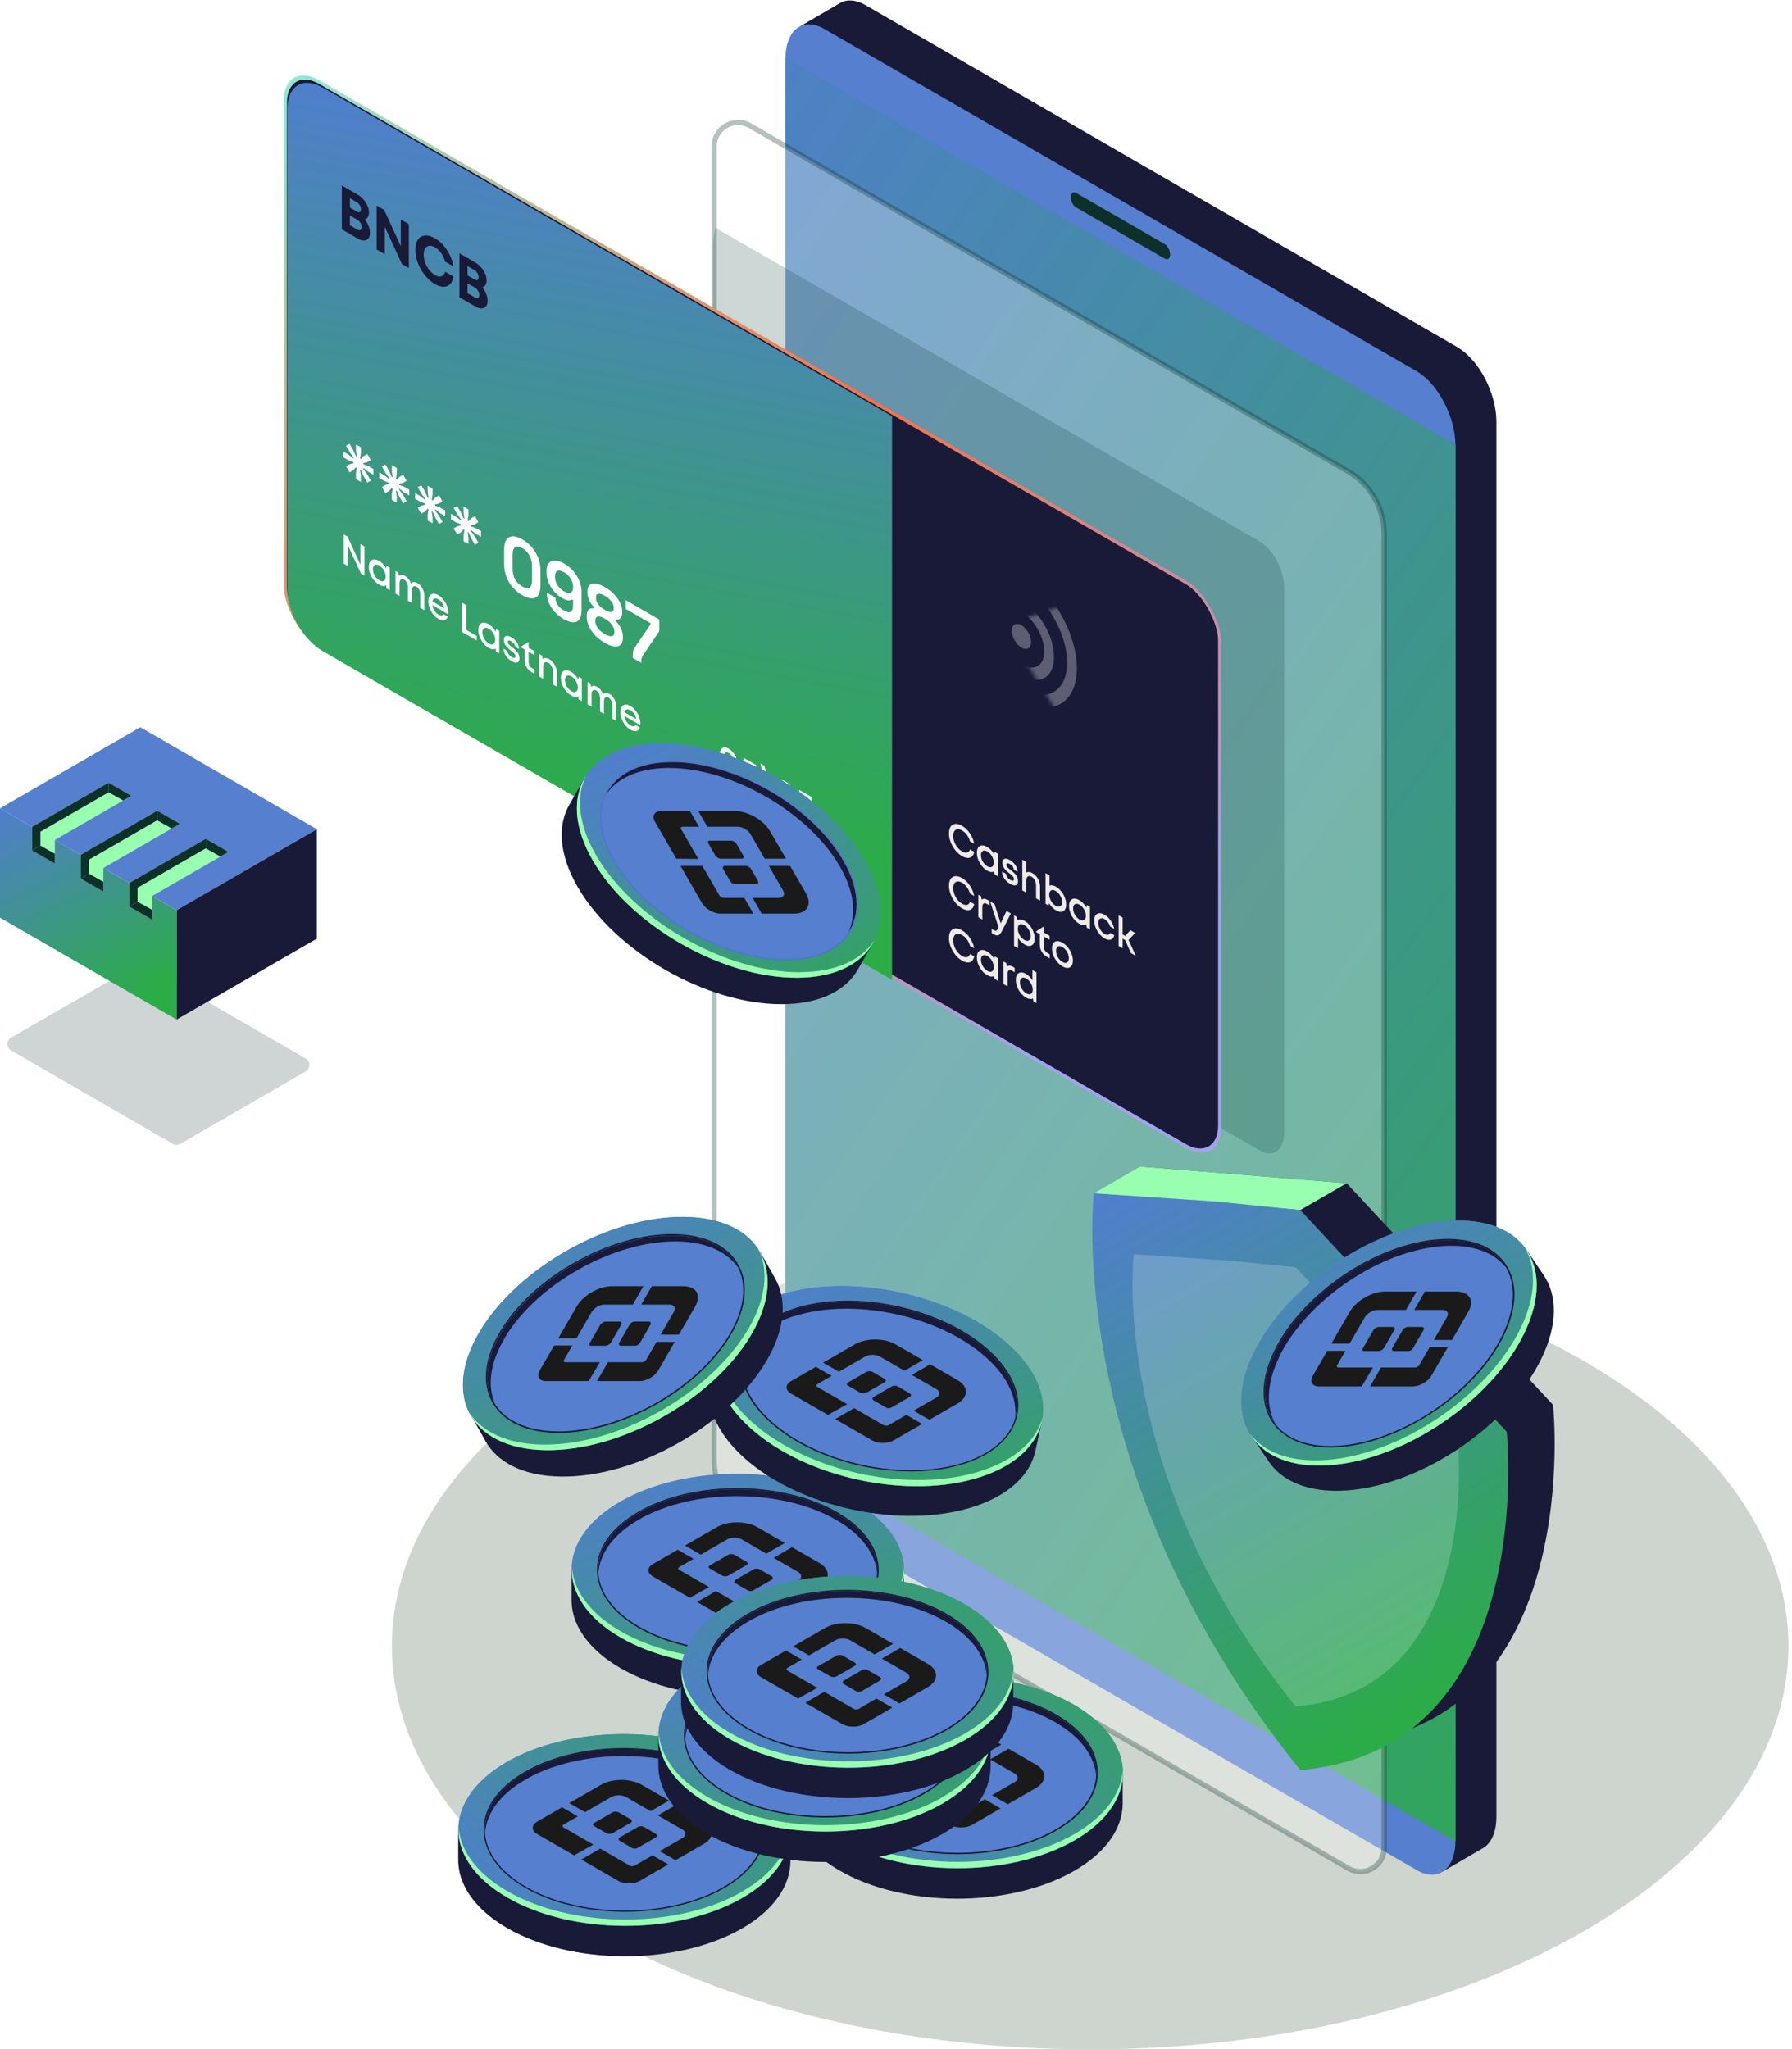 <svg width="480" height="549" viewBox="0 0 480 549" fill="none" xmlns="http://www.w3.org/2000/svg">
<path opacity="0.2" d="M48.298 306.446C47.679 306.804 46.916 306.804 46.297 306.446L2.999 281.431C1.666 280.661 1.666 278.736 2.999 277.967L36.587 258.579C37.206 258.222 37.968 258.222 38.587 258.579L81.885 283.572C83.218 284.342 83.219 286.266 81.886 287.036L48.298 306.446Z" fill="#0D302B"/>
<path d="M47.297 243.846L0 216.545L37.587 194.824L84.884 222.15L47.297 243.846Z" fill="#567FCF"/>
<path d="M84.884 251.455V222.148L47.297 243.845V273.152L84.884 251.455Z" fill="#191A38"/>
<path d="M0 216.547V245.854L47.297 273.155V243.848L0 216.547Z" fill="url(#paint0_linear_1_447)"/>
<path d="M29.084 209.684L8.6 221.522V227.852L14.687 231.356V225.026L35.171 213.211L29.084 209.684Z" fill="#99FFB0"/>
<path d="M42.103 217.197L21.619 229.012V235.366L27.682 238.869V232.539L48.167 220.701L42.103 217.197Z" fill="#99FFB0"/>
<path d="M55.124 224.713L34.64 236.552V242.882L40.727 246.385V240.055L61.187 228.24L55.124 224.713Z" fill="#99FFB0"/>
<path d="M29.084 209.684V212.245L32.997 214.443L35.171 213.211L29.084 209.684Z" fill="#0D302B"/>
<path d="M10.822 226.547L8.6 227.852L14.687 231.355V228.721L10.822 226.547Z" fill="#0D302B"/>
<path d="M29.084 209.684L8.6 221.522V227.852L10.822 226.548V222.803L29.108 212.245L29.084 209.684Z" fill="#0D302B"/>
<path d="M42.105 217.197V219.758L45.994 221.957L48.168 220.701L42.105 217.197Z" fill="#0D302B"/>
<path d="M23.817 234.061L21.619 235.365L27.682 238.869V236.235L23.817 234.061Z" fill="#0D302B"/>
<path d="M42.103 217.197L21.619 229.012V235.366L23.817 234.061V230.317L42.103 219.758V217.197Z" fill="#0D302B"/>
<path d="M55.125 224.713V227.274L59.014 229.473L61.188 228.24L55.125 224.713Z" fill="#0D302B"/>
<path d="M36.839 241.576L34.641 242.881L40.728 246.384V243.751L36.839 241.576Z" fill="#0D302B"/>
<path d="M55.125 224.713L34.641 236.552V242.882L36.839 241.577V237.832L55.125 227.274V224.713Z" fill="#0D302B"/>
<path opacity="0.2" d="M292.004 549.001C395.297 549.001 479.034 500.643 479.034 440.99C479.034 381.337 395.297 332.979 292.004 332.979C188.71 332.979 104.974 381.337 104.974 440.99C104.974 500.643 188.71 549.001 292.004 549.001Z" fill="#0D3010"/>
<path d="M390.433 93.033L231.824 1.367C229.264 -0.106 226.921 -0.227 225.109 0.763L214.335 7.045L221.365 11.297V382.962C221.365 390.645 226.051 399.584 231.8 402.918L388.549 493.521L386.302 501.47L397.148 495.164C399.395 493.908 400.82 490.936 400.82 486.684V112.99C400.82 105.307 396.134 96.367 390.384 93.033H390.433Z" fill="#191A38"/>
<path d="M379.418 500.963L220.834 409.298C215.061 405.963 210.399 397.024 210.399 389.341V15.671C210.399 7.988 215.085 4.436 220.834 7.771L379.418 99.436C385.192 102.771 389.854 111.71 389.854 119.393V493.087C389.854 500.77 385.168 504.322 379.418 500.987V500.963Z" fill="#567FCF"/>
<path d="M389.853 493.329L210.373 389.607V15.406L389.853 119.128V493.329Z" fill="url(#paint1_linear_1_447)"/>
<g filter="url(#filter0_b_1_447)">
<path d="M361.181 500.503L201.002 407.919C194.987 404.44 191.291 398.038 191.291 391.103V39.203C191.291 34.274 196.605 31.206 200.881 33.67L361.06 126.254C367.075 129.733 370.771 136.135 370.771 143.07V494.995C370.771 499.923 365.456 502.992 361.181 500.527V500.503Z" fill="white" fill-opacity="0.3"/>
</g>
<path opacity="0.3" d="M364.393 502.098C363.185 502.098 361.953 501.784 360.842 501.131L200.663 408.547C194.455 404.972 190.614 398.279 190.614 391.103V39.203C190.614 36.642 191.943 34.346 194.165 33.066C196.388 31.785 199.045 31.785 201.267 33.066L361.446 125.65C367.654 129.225 371.495 135.918 371.495 143.094V495.019C371.495 497.58 370.166 499.875 367.944 501.155C366.833 501.808 365.625 502.122 364.393 502.122V502.098ZM197.692 33.501C196.726 33.501 195.735 33.767 194.842 34.274C193.054 35.289 191.991 37.149 191.991 39.203V391.128C191.991 397.796 195.566 404.005 201.34 407.339L361.518 499.923C363.306 500.962 365.432 500.962 367.195 499.923C368.983 498.909 370.045 497.048 370.045 494.994V143.07C370.045 136.401 366.47 130.192 360.697 126.858L200.518 34.274C199.625 33.767 198.658 33.501 197.668 33.501H197.692Z" fill="#0D302B"/>
<path d="M311.974 69.284L288.253 55.585C287.456 55.126 286.804 53.869 286.804 52.806C286.804 51.743 287.456 51.236 288.253 51.695L311.974 65.394C312.772 65.853 313.424 67.109 313.424 68.172C313.424 69.236 312.772 69.743 311.974 69.284Z" fill="#0D302B"/>
<path opacity="0.2" d="M337.412 308.206C341.045 310.317 344 308.07 344 303.225V157.63C344 152.785 341.045 147.155 337.412 145.044L191.57 61C191.217 62.678 191 64.438 191 66.251V223.81L337.385 308.179L337.412 308.206Z" fill="#093832"/>
<rect x="0.433" y="0.75" width="289" height="151" rx="10.5" transform="matrix(0.866 0.5 3.7683e-05 1 76.058 15.784)" fill="#191A38" stroke="url(#paint2_linear_1_447)"/>
<path d="M257.691 229.349C256.688 228.77 255.854 227.907 255.187 226.761C254.528 225.61 254.198 224.449 254.198 223.277C254.198 222.104 254.528 221.327 255.187 220.946C255.853 220.562 256.688 220.659 257.69 221.238C258.221 221.544 258.712 221.947 259.165 222.448C259.618 222.948 259.996 223.506 260.3 224.123C260.611 224.742 260.824 225.377 260.941 226.027L259.815 225.377C259.653 224.761 259.385 224.199 259.01 223.691C258.635 223.176 258.195 222.773 257.69 222.481C257.011 222.089 256.449 222.029 256.002 222.302C255.556 222.575 255.333 223.122 255.333 223.943C255.333 224.757 255.556 225.558 256.002 226.346C256.449 227.127 257.011 227.713 257.691 228.105C258.208 228.404 258.658 228.507 259.039 228.413C259.421 228.312 259.686 228.029 259.835 227.562L260.97 228.217C260.795 229.035 260.41 229.549 259.815 229.758C259.22 229.959 258.512 229.823 257.691 229.349Z" fill="#EFEBE8"/>
<path d="M266.436 228.214L267.27 228.696L267.27 234.746L266.397 234.241L266.291 233.44C265.786 233.739 265.155 233.67 264.399 233.233C263.616 232.781 262.963 232.102 262.439 231.194C261.921 230.29 261.663 229.387 261.663 228.483C261.663 227.572 261.921 226.967 262.439 226.668C262.963 226.366 263.616 226.44 264.398 226.892C265.168 227.337 265.805 228.003 266.31 228.892L266.436 228.214ZM263.244 230.819C263.574 231.383 263.985 231.807 264.476 232.09C264.974 232.378 265.382 232.427 265.699 232.236C266.022 232.042 266.184 231.661 266.184 231.093C266.184 230.518 266.022 229.951 265.699 229.391C265.382 228.834 264.974 228.412 264.476 228.125C264.153 227.938 263.858 227.854 263.593 227.872C263.335 227.895 263.131 228.016 262.982 228.237C262.833 228.449 262.759 228.743 262.759 229.116C262.759 229.684 262.921 230.251 263.244 230.819Z" fill="#EFEBE8"/>
<path d="M270.552 236.786C269.912 236.417 269.398 235.933 269.01 235.335C268.622 234.738 268.421 234.122 268.408 233.487L269.466 234.098C269.479 234.411 269.585 234.712 269.786 234.999C269.993 235.283 270.261 235.52 270.591 235.711C270.785 235.823 270.957 235.892 271.105 235.918C271.261 235.948 271.384 235.929 271.474 235.862C271.565 235.795 271.61 235.679 271.61 235.515C271.61 235.403 271.587 235.293 271.542 235.184C271.497 235.069 271.442 234.966 271.377 234.876C271.312 234.787 271.219 234.684 271.096 234.568C270.979 234.456 270.873 234.361 270.776 234.282C270.685 234.208 270.562 234.111 270.407 233.991C270.245 233.868 270.116 233.767 270.019 233.689C269.922 233.61 269.799 233.506 269.65 233.375C269.501 233.237 269.378 233.114 269.281 233.005C269.191 232.893 269.091 232.761 268.981 232.608C268.871 232.454 268.783 232.303 268.719 232.154C268.66 232.008 268.609 231.844 268.563 231.661C268.525 231.474 268.505 231.284 268.505 231.09C268.505 230.544 268.69 230.21 269.058 230.087C269.433 229.967 269.925 230.083 270.533 230.434C271.141 230.785 271.629 231.243 271.998 231.807C272.367 232.371 272.554 232.949 272.561 233.543L271.542 232.955C271.535 232.667 271.442 232.397 271.261 232.143C271.079 231.881 270.83 231.659 270.513 231.476C270.216 231.304 269.98 231.235 269.805 231.269C269.631 231.302 269.543 231.428 269.543 231.644C269.543 231.734 269.556 231.82 269.582 231.902C269.608 231.984 269.65 232.068 269.708 232.154C269.773 232.243 269.831 232.322 269.883 232.389C269.941 232.453 270.025 232.531 270.135 232.624C270.245 232.718 270.336 232.792 270.407 232.848C270.478 232.904 270.581 232.983 270.717 233.084C270.892 233.222 271.021 233.326 271.105 233.397C271.196 233.465 271.322 233.571 271.484 233.717C271.645 233.855 271.772 233.976 271.862 234.081C271.953 234.185 272.056 234.32 272.173 234.484C272.295 234.645 272.386 234.802 272.444 234.955C272.509 235.104 272.564 235.278 272.609 235.476C272.654 235.674 272.677 235.873 272.677 236.075C272.677 236.665 272.483 237.024 272.095 237.151C271.707 237.277 271.193 237.156 270.552 236.786Z" fill="#EFEBE8"/>
<path d="M276.602 233.95C277.217 234.305 277.702 234.813 278.057 235.474C278.413 236.135 278.591 236.857 278.591 237.641L278.591 241.282L277.514 240.661L277.514 237.266C277.514 236.9 277.469 236.568 277.378 236.269C277.288 235.97 277.152 235.705 276.971 235.473C276.796 235.238 276.576 235.044 276.311 234.891C275.904 234.656 275.567 234.633 275.302 234.824C275.037 235.014 274.904 235.378 274.904 235.916L274.905 239.154L273.828 238.532L273.827 230.309L274.904 230.931L274.904 233.787C275.331 233.489 275.897 233.543 276.602 233.95Z" fill="#EFEBE8"/>
<path d="M282.856 237.55C283.645 238.005 284.295 238.683 284.806 239.583C285.324 240.479 285.582 241.383 285.582 242.294C285.582 243.205 285.324 243.814 284.806 244.12C284.295 244.423 283.645 244.346 282.856 243.891C282.125 243.469 281.508 242.836 281.003 241.992L280.867 242.597L280.052 242.126L280.052 233.903L281.129 234.525L281.129 237.258C281.614 237.068 282.19 237.165 282.856 237.55ZM281.537 241.37C281.867 241.941 282.277 242.369 282.769 242.653C283.26 242.936 283.668 242.985 283.991 242.798C284.315 242.604 284.476 242.223 284.476 241.656C284.476 241.088 284.315 240.524 283.991 239.964C283.668 239.396 283.26 238.971 282.769 238.687C282.445 238.5 282.151 238.416 281.886 238.435C281.627 238.457 281.423 238.578 281.275 238.799C281.126 239.012 281.052 239.305 281.052 239.678C281.052 240.238 281.213 240.802 281.537 241.37Z" fill="#EFEBE8"/>
<path d="M291.117 242.465L291.951 242.947L291.952 248.997L291.078 248.492L290.972 247.691C290.467 247.99 289.837 247.921 289.08 247.484C288.297 247.032 287.644 246.352 287.12 245.445C286.603 244.541 286.344 243.638 286.344 242.734C286.344 241.823 286.602 241.218 287.12 240.919C287.644 240.617 288.297 240.691 289.08 241.143C289.849 241.588 290.486 242.254 290.991 243.143L291.117 242.465ZM287.925 245.07C288.255 245.634 288.666 246.057 289.157 246.341C289.655 246.629 290.063 246.677 290.38 246.487C290.703 246.293 290.865 245.912 290.865 245.344C290.865 244.769 290.703 244.202 290.38 243.641C290.063 243.085 289.655 242.663 289.157 242.375C288.834 242.189 288.54 242.105 288.274 242.123C288.016 242.146 287.812 242.267 287.663 242.487C287.514 242.7 287.44 242.993 287.44 243.367C287.44 243.934 287.602 244.502 287.925 245.07Z" fill="#EFEBE8"/>
<path d="M295.845 251.39C295.069 250.942 294.415 250.262 293.885 249.351C293.361 248.436 293.099 247.531 293.099 246.634C293.099 245.731 293.361 245.128 293.885 244.825C294.415 244.526 295.072 244.603 295.854 245.055C296.495 245.425 297.051 245.955 297.523 246.646C297.995 247.337 298.302 248.07 298.445 248.847L297.378 248.231C297.242 247.809 297.038 247.422 296.766 247.071C296.495 246.713 296.187 246.435 295.845 246.237C295.541 246.061 295.263 245.987 295.01 246.013C294.758 246.039 294.558 246.162 294.409 246.382C294.267 246.599 294.195 246.894 294.195 247.267C294.195 247.828 294.354 248.39 294.671 248.953C294.988 249.517 295.379 249.934 295.845 250.203C296.188 250.401 296.492 250.475 296.757 250.427C297.028 250.382 297.235 250.214 297.378 249.923L298.464 250.55C298.316 251.174 298.002 251.564 297.523 251.721C297.051 251.874 296.492 251.764 295.845 251.39Z" fill="#EFEBE8"/>
<path d="M302.928 255.334L301.366 251.856L300.706 251.475L300.706 254.051L299.629 253.43L299.629 245.207L300.706 245.828L300.706 250.343L301.366 250.724L302.782 249.201L304.063 249.94L302.287 251.817L304.247 256.096L302.928 255.334Z" fill="#EFEBE8"/>
<path d="M257.691 243.353C256.689 242.774 255.854 241.911 255.188 240.765C254.528 239.614 254.198 238.453 254.198 237.28C254.198 236.108 254.528 235.331 255.188 234.95C255.854 234.566 256.688 234.663 257.691 235.242C258.221 235.548 258.713 235.951 259.166 236.451C259.618 236.952 259.997 237.51 260.301 238.126C260.611 238.746 260.825 239.381 260.941 240.031L259.816 239.381C259.654 238.765 259.386 238.203 259.01 237.695C258.635 237.18 258.195 236.776 257.691 236.485C257.012 236.093 256.449 236.033 256.003 236.306C255.557 236.578 255.333 237.125 255.333 237.947C255.333 238.761 255.557 239.562 256.003 240.35C256.449 241.131 257.012 241.717 257.691 242.109C258.209 242.408 258.658 242.51 259.04 242.417C259.421 242.316 259.686 242.032 259.835 241.566L260.97 242.221C260.796 243.039 260.411 243.552 259.816 243.762C259.221 243.963 258.513 243.827 257.691 243.353Z" fill="#EFEBE8"/>
<path d="M264.564 241.103L265.03 241.372L265.03 242.548L264.467 242.224C263.574 241.708 263.128 242.011 263.128 243.131L263.128 246.357L262.051 245.736L262.051 239.686L262.779 240.106L262.963 241.042C263.338 240.683 263.872 240.704 264.564 241.103Z" fill="#EFEBE8"/>
<path d="M269.605 244.047L270.759 244.714L268.353 249.486C268.049 250.08 267.739 250.435 267.422 250.551C267.111 250.678 266.694 250.59 266.17 250.287L265.637 249.979L265.637 248.859L266.083 249.117C266.426 249.315 266.678 249.382 266.84 249.318C267.001 249.255 267.179 249.033 267.373 248.652L267.49 248.439L265.21 241.51L266.384 242.188L268.043 247.369L269.605 244.047Z" fill="#EFEBE8"/>
<path d="M274.434 246.69C274.951 246.989 275.417 247.396 275.831 247.911C276.245 248.419 276.568 248.983 276.801 249.603C277.034 250.223 277.151 250.832 277.151 251.429C277.151 252.34 276.892 252.949 276.375 253.255C275.864 253.558 275.217 253.483 274.434 253.031C273.761 252.643 273.183 252.066 272.697 251.3L272.698 254.056L271.621 253.434L271.62 245.211L272.348 245.631L272.552 246.488C273.056 246.19 273.684 246.257 274.434 246.69ZM273.124 250.527C273.448 251.087 273.855 251.509 274.347 251.793C274.845 252.081 275.256 252.131 275.579 251.944C275.902 251.75 276.064 251.369 276.064 250.802C276.064 250.234 275.902 249.67 275.579 249.11C275.255 248.542 274.848 248.117 274.356 247.833C274.033 247.646 273.739 247.562 273.473 247.581C273.208 247.599 273.001 247.719 272.853 247.939C272.71 248.156 272.639 248.451 272.639 248.824C272.639 249.392 272.801 249.96 273.124 250.527Z" fill="#EFEBE8"/>
<path d="M280.581 255.303L281.173 255.645L281.173 256.777L280.378 256.317C279.996 256.097 279.666 255.821 279.388 255.488C279.11 255.156 278.897 254.786 278.748 254.379C278.599 253.965 278.525 253.537 278.525 253.096L278.524 250.262L277.583 249.719L277.583 249.483L279.407 248.296L279.592 248.402L279.592 249.814L281.144 250.71L281.144 251.774L279.601 250.884L279.601 253.617C279.601 253.976 279.686 254.301 279.854 254.592C280.022 254.883 280.264 255.12 280.581 255.303Z" fill="#EFEBE8"/>
<path d="M286.58 259.148C286.05 259.439 285.384 259.353 284.582 258.89C283.779 258.427 283.11 257.742 282.573 256.834C282.043 255.923 281.778 255.012 281.778 254.101C281.778 253.503 281.897 253.031 282.136 252.684C282.382 252.34 282.719 252.157 283.145 252.135C283.579 252.109 284.057 252.247 284.581 252.549C285.105 252.852 285.581 253.264 286.007 253.787C286.441 254.306 286.777 254.878 287.017 255.501C287.262 256.129 287.385 256.741 287.385 257.339C287.385 258.25 287.117 258.853 286.58 259.148ZM284.581 257.703C284.911 257.893 285.206 257.981 285.464 257.966C285.723 257.944 285.924 257.824 286.066 257.608C286.215 257.387 286.289 257.087 286.289 256.706C286.289 256.131 286.127 255.563 285.804 255.003C285.487 254.446 285.079 254.024 284.581 253.737C284.083 253.449 283.673 253.399 283.349 253.586C283.032 253.776 282.874 254.159 282.874 254.734C282.874 255.309 283.032 255.875 283.349 256.431C283.673 256.991 284.083 257.415 284.581 257.703Z" fill="#EFEBE8"/>
<path d="M257.692 257.356C256.689 256.777 255.855 255.915 255.189 254.768C254.529 253.618 254.199 252.457 254.199 251.284C254.199 250.112 254.529 249.335 255.188 248.954C255.855 248.569 256.689 248.666 257.691 249.245C258.222 249.552 258.713 249.955 259.166 250.455C259.619 250.956 259.997 251.514 260.301 252.13C260.612 252.75 260.825 253.385 260.942 254.035L259.816 253.385C259.654 252.769 259.386 252.207 259.011 251.699C258.636 251.183 258.196 250.78 257.691 250.489C257.012 250.097 256.45 250.037 256.003 250.31C255.557 250.582 255.334 251.129 255.334 251.951C255.334 252.765 255.557 253.566 256.003 254.354C256.45 255.134 257.013 255.721 257.692 256.113C258.209 256.412 258.659 256.514 259.04 256.421C259.422 256.32 259.687 256.036 259.836 255.57L260.971 256.225C260.796 257.043 260.411 257.556 259.816 257.765C259.221 257.967 258.513 257.831 257.692 257.356Z" fill="#EFEBE8"/>
<path d="M266.437 256.222L267.271 256.704L267.271 262.753L266.398 262.249L266.292 261.448C265.787 261.747 265.156 261.678 264.4 261.241C263.617 260.789 262.964 260.109 262.44 259.202C261.922 258.298 261.664 257.394 261.664 256.491C261.664 255.579 261.922 254.974 262.44 254.676C262.964 254.373 263.617 254.448 264.399 254.9C265.169 255.344 265.806 256.011 266.311 256.9L266.437 256.222ZM263.245 258.826C263.575 259.39 263.986 259.814 264.477 260.098C264.975 260.386 265.383 260.434 265.7 260.244C266.023 260.05 266.185 259.669 266.185 259.101C266.185 258.526 266.023 257.958 265.7 257.398C265.383 256.842 264.975 256.42 264.477 256.132C264.154 255.945 263.859 255.861 263.594 255.88C263.336 255.902 263.132 256.024 262.983 256.244C262.834 256.457 262.76 256.75 262.76 257.124C262.76 257.691 262.922 258.259 263.245 258.826Z" fill="#EFEBE8"/>
<path d="M271.32 259.008L271.785 259.277L271.785 260.453L271.223 260.128C270.33 259.613 269.884 259.915 269.884 261.035L269.884 264.262L268.807 263.64L268.807 257.59L269.535 258.01L269.719 258.946C270.094 258.587 270.628 258.608 271.32 259.008Z" fill="#EFEBE8"/>
<path d="M276.548 259.887L277.625 260.509L277.625 268.732L276.81 268.261L276.675 267.499C276.17 267.761 275.552 267.68 274.821 267.258C274.032 266.803 273.379 266.127 272.862 265.23C272.351 264.33 272.095 263.425 272.095 262.514C272.095 261.602 272.351 260.996 272.861 260.693C273.379 260.387 274.032 260.462 274.821 260.917C275.487 261.302 276.063 261.87 276.548 262.62L276.548 259.887ZM273.686 264.855C274.01 265.415 274.417 265.837 274.909 266.121C275.4 266.405 275.808 266.454 276.131 266.267C276.461 266.076 276.626 265.697 276.626 265.13C276.626 264.756 276.552 264.377 276.403 263.993C276.254 263.601 276.047 263.242 275.782 262.917C275.523 262.596 275.232 262.342 274.909 262.155C274.585 261.969 274.291 261.885 274.026 261.903C273.767 261.926 273.563 262.047 273.415 262.267C273.272 262.484 273.201 262.779 273.201 263.152C273.201 263.72 273.363 264.288 273.686 264.855Z" fill="#EFEBE8"/>
<g opacity="0.3">
<mask id="mask0_1_447" style="mask-type:alpha" maskUnits="userSpaceOnUse" x="268" y="162" width="24" height="31">
<path d="M284.448 162.288L268.707 167.565L284.449 192.778L291.304 180.612L284.448 162.288Z" fill="#D9D9D9"/>
</mask>
<g mask="url(#mask0_1_447)">
<circle cx="3" cy="3" r="3" transform="matrix(0.866 0.5 3.76396e-05 1 271 166)" fill="white"/>
<circle cx="10" cy="10" r="8.5" transform="matrix(0.866 0.5 3.76396e-05 1 265 156)" stroke="white" stroke-width="3"/>
<circle cx="17" cy="17" r="15.5" transform="matrix(0.866 0.5 3.76396e-05 1 259 145)" stroke="white" stroke-width="3"/>
</g>
</g>
<path d="M77 29C77 22.925 81.265 20.463 86.526 23.5L238.943 111.506L238.949 262.506L86.532 174.5C81.271 171.463 77.005 164.075 77.005 158L77 29Z" fill="url(#paint3_linear_1_447)"/>
<path d="M96.53 145.741L97.626 146.374L97.627 154.216L96.686 153.673L93.163 146.038L93.164 151.639L92.067 151.006L92.067 143.164L93.076 143.747L96.53 151.253L96.53 145.741Z" fill="white"/>
<path d="M103.566 151.596L104.4 152.077L104.4 158.127L103.527 157.623L103.42 156.822C102.916 157.121 102.285 157.052 101.528 156.615C100.746 156.163 100.092 155.483 99.569 154.576C99.051 153.672 98.792 152.768 98.792 151.864C98.792 150.953 99.051 150.348 99.568 150.05C100.092 149.747 100.746 149.822 101.528 150.274C102.298 150.718 102.935 151.385 103.439 152.273L103.566 151.596ZM100.374 154.2C100.704 154.764 101.114 155.188 101.606 155.472C102.104 155.759 102.511 155.808 102.828 155.618C103.152 155.423 103.313 155.043 103.313 154.475C103.313 153.9 103.152 153.332 102.828 152.772C102.511 152.216 102.104 151.794 101.606 151.506C101.282 151.319 100.988 151.235 100.723 151.254C100.464 151.276 100.261 151.398 100.112 151.618C99.963 151.831 99.889 152.124 99.889 152.497C99.889 153.065 100.05 153.633 100.374 154.2Z" fill="white"/>
<path d="M111.796 156.213C112.345 156.531 112.792 157.005 113.134 157.636C113.477 158.267 113.649 158.93 113.649 159.625L113.649 163.467L112.572 162.846L112.572 159.305C112.572 158.984 112.53 158.684 112.446 158.404C112.368 158.127 112.252 157.884 112.096 157.675C111.948 157.47 111.767 157.306 111.553 157.182C111.197 156.977 110.903 156.975 110.67 157.177C110.437 157.371 110.321 157.726 110.321 158.241L110.321 161.546L109.264 160.935L109.263 157.395C109.263 156.902 109.176 156.475 109.001 156.112C108.827 155.743 108.575 155.463 108.245 155.272C107.895 155.07 107.601 155.069 107.362 155.266C107.129 155.461 107.013 155.815 107.013 156.331L107.013 159.636L105.936 159.014L105.936 152.964L106.702 153.407L106.886 154.297C107.087 154.122 107.329 154.038 107.614 154.045C107.899 154.045 108.199 154.137 108.516 154.32C108.866 154.522 109.176 154.794 109.448 155.138C109.719 155.481 109.933 155.862 110.088 156.28C110.276 156.06 110.521 155.944 110.825 155.933C111.129 155.922 111.453 156.015 111.796 156.213Z" fill="white"/>
<path d="M120.084 164.17C120.084 164.282 120.078 164.416 120.065 164.573L115.815 162.119C115.88 162.642 116.055 163.127 116.339 163.576C116.63 164.027 116.989 164.377 117.416 164.623C117.623 164.743 117.817 164.821 117.998 164.858C118.179 164.888 118.338 164.879 118.474 164.83C118.616 164.778 118.732 164.685 118.823 164.55L119.958 165.206C119.751 165.729 119.421 166.042 118.969 166.147C118.516 166.244 117.998 166.124 117.416 165.788C116.647 165.344 116.003 164.67 115.486 163.766C114.975 162.866 114.719 161.964 114.719 161.06C114.719 160.157 114.974 159.55 115.485 159.24C116.003 158.934 116.646 159.003 117.416 159.447C117.94 159.75 118.406 160.164 118.813 160.691C119.221 161.21 119.534 161.776 119.754 162.388C119.974 162.993 120.084 163.587 120.084 164.17ZM117.416 160.568C117.015 160.336 116.672 160.269 116.388 160.366C116.11 160.467 115.925 160.719 115.835 161.122L119.007 162.954C118.943 162.61 118.836 162.287 118.687 161.985C118.538 161.675 118.354 161.4 118.134 161.161C117.921 160.919 117.681 160.721 117.416 160.568Z" fill="white"/>
<path d="M124.885 168.756L127.708 170.386L127.708 171.585L123.769 169.311L123.769 161.469L124.885 162.113L124.885 168.756Z" fill="white"/>
<path d="M132.899 168.533L133.733 169.014L133.733 175.064L132.86 174.56L132.753 173.759C132.249 174.058 131.618 173.989 130.862 173.552C130.079 173.1 129.426 172.42 128.902 171.513C128.384 170.609 128.125 169.705 128.125 168.801C128.125 167.89 128.384 167.285 128.902 166.986C129.425 166.684 130.079 166.759 130.861 167.211C131.631 167.655 132.268 168.322 132.773 169.21L132.899 168.533ZM129.707 171.137C130.037 171.701 130.448 172.125 130.939 172.409C131.437 172.696 131.845 172.745 132.161 172.555C132.485 172.36 132.647 171.979 132.647 171.412C132.647 170.837 132.485 170.269 132.161 169.709C131.844 169.153 131.437 168.731 130.939 168.443C130.616 168.256 130.321 168.172 130.056 168.191C129.797 168.213 129.594 168.335 129.445 168.555C129.296 168.768 129.222 169.061 129.222 169.434C129.222 170.002 129.384 170.57 129.707 171.137Z" fill="white"/>
<path d="M142.584 179.043L143.176 179.385L143.176 180.516L142.38 180.057C141.805 179.725 141.349 179.271 141.012 178.696C140.683 178.117 140.518 177.495 140.518 176.83L140.518 173.996L139.586 173.458L139.586 173.223L141.41 172.036L141.585 172.136L141.585 173.548L143.147 174.45L143.147 175.514L141.594 174.618L141.595 177.351C141.595 177.71 141.679 178.035 141.847 178.326C142.021 178.621 142.267 178.86 142.584 179.043ZM137.18 173.402C137.355 173.54 137.484 173.645 137.568 173.716C137.652 173.779 137.775 173.884 137.937 174.03C138.105 174.171 138.234 174.295 138.325 174.399C138.416 174.504 138.519 174.638 138.635 174.803C138.758 174.963 138.849 175.12 138.907 175.273C138.972 175.423 139.027 175.596 139.072 175.794C139.117 175.992 139.14 176.192 139.14 176.393C139.14 176.983 138.946 177.342 138.558 177.469C138.17 177.596 137.656 177.474 137.015 177.105C136.375 176.735 135.861 176.251 135.473 175.654C135.085 175.056 134.884 174.44 134.871 173.805L135.929 174.416C135.942 174.73 136.048 175.03 136.249 175.318C136.456 175.602 136.724 175.839 137.054 176.029C137.248 176.141 137.42 176.21 137.568 176.237C137.724 176.266 137.846 176.248 137.937 176.181C138.027 176.113 138.073 175.998 138.073 175.833C138.073 175.744 138.06 175.654 138.034 175.564C138.008 175.475 137.963 175.385 137.898 175.296C137.84 175.202 137.778 175.118 137.714 175.043C137.649 174.969 137.565 174.887 137.462 174.797C137.358 174.7 137.264 174.62 137.18 174.556C137.103 174.489 136.999 174.407 136.87 174.31C136.734 174.201 136.621 174.114 136.53 174.046C136.446 173.975 136.336 173.882 136.2 173.766C136.071 173.654 135.964 173.551 135.88 173.458C135.796 173.365 135.699 173.256 135.589 173.133C135.486 173.006 135.401 172.883 135.337 172.764C135.272 172.637 135.207 172.502 135.143 172.36C135.085 172.215 135.039 172.061 135.007 171.901C134.981 171.744 134.968 171.58 134.968 171.408C134.968 170.863 135.152 170.529 135.521 170.405C135.896 170.286 136.388 170.402 136.996 170.753C137.604 171.104 138.092 171.561 138.461 172.125C138.829 172.689 139.017 173.268 139.023 173.862L138.005 173.273C137.998 172.986 137.904 172.715 137.723 172.461C137.542 172.2 137.293 171.978 136.976 171.795C136.679 171.623 136.443 171.554 136.268 171.587C136.093 171.621 136.006 171.746 136.006 171.963C136.006 172.052 136.019 172.138 136.045 172.22C136.071 172.302 136.113 172.386 136.171 172.472C136.236 172.562 136.294 172.64 136.346 172.708C136.404 172.771 136.488 172.849 136.598 172.943C136.708 173.036 136.799 173.111 136.87 173.167C136.941 173.223 137.044 173.301 137.18 173.402Z" fill="white"/>
<path d="M147.177 176.643C147.785 176.994 148.267 177.507 148.623 178.183C148.985 178.863 149.166 179.58 149.166 180.334L149.166 183.975L148.089 183.353L148.089 179.959C148.089 179.413 147.985 178.939 147.779 178.536C147.578 178.129 147.28 177.811 146.886 177.584C146.478 177.348 146.142 177.326 145.877 177.516C145.612 177.707 145.479 178.071 145.479 178.609L145.479 181.846L144.402 181.224L144.402 175.175L145.149 175.606L145.363 176.57C145.563 176.379 145.819 176.288 146.129 176.295C146.446 176.306 146.795 176.422 147.177 176.643Z" fill="white"/>
<path d="M155.012 181.301L155.847 181.783L155.847 187.832L154.974 187.328L154.867 186.527C154.362 186.826 153.732 186.757 152.975 186.32C152.192 185.868 151.539 185.188 151.015 184.281C150.498 183.377 150.239 182.473 150.239 181.57C150.239 180.659 150.498 180.054 151.015 179.755C151.539 179.452 152.192 179.527 152.975 179.979C153.744 180.423 154.382 181.09 154.886 181.979L155.012 181.301ZM151.82 183.906C152.15 184.47 152.561 184.893 153.053 185.177C153.551 185.465 153.958 185.513 154.275 185.323C154.598 185.129 154.76 184.748 154.76 184.18C154.76 183.605 154.598 183.037 154.275 182.477C153.958 181.921 153.55 181.499 153.052 181.211C152.729 181.025 152.435 180.941 152.17 180.959C151.911 180.982 151.707 181.103 151.558 181.323C151.41 181.536 151.335 181.829 151.335 182.203C151.335 182.77 151.497 183.338 151.82 183.906Z" fill="white"/>
<path d="M163.242 185.919C163.792 186.236 164.238 186.71 164.581 187.341C164.924 187.973 165.095 188.635 165.095 189.33L165.096 193.173L164.019 192.551L164.018 189.011C164.018 188.69 163.976 188.389 163.892 188.109C163.815 187.832 163.698 187.59 163.543 187.381C163.394 187.175 163.213 187.011 163 186.888C162.644 186.682 162.35 186.68 162.117 186.882C161.884 187.076 161.768 187.431 161.768 187.946L161.768 191.251L160.71 190.641L160.71 187.1C160.71 186.608 160.623 186.18 160.448 185.818C160.273 185.448 160.021 185.168 159.691 184.977C159.342 184.776 159.048 184.774 158.809 184.972C158.576 185.166 158.459 185.521 158.459 186.036L158.459 189.341L157.383 188.719L157.382 182.67L158.149 183.112L158.333 184.003C158.534 183.827 158.776 183.743 159.061 183.751C159.345 183.751 159.646 183.842 159.963 184.025C160.312 184.227 160.623 184.499 160.894 184.843C161.166 185.187 161.379 185.568 161.535 185.986C161.722 185.765 161.968 185.65 162.272 185.639C162.576 185.627 162.899 185.721 163.242 185.919Z" fill="white"/>
<path d="M171.531 193.875C171.531 193.987 171.524 194.121 171.511 194.278L167.262 191.825C167.327 192.347 167.501 192.833 167.786 193.281C168.077 193.733 168.436 194.082 168.863 194.328C169.07 194.448 169.264 194.526 169.445 194.564C169.626 194.594 169.785 194.584 169.92 194.536C170.063 194.483 170.179 194.39 170.27 194.256L171.405 194.911C171.198 195.434 170.868 195.748 170.415 195.852C169.962 195.949 169.445 195.83 168.863 195.494C168.093 195.049 167.45 194.375 166.932 193.471C166.421 192.571 166.166 191.67 166.166 190.766C166.166 189.862 166.421 189.255 166.932 188.945C167.449 188.639 168.093 188.708 168.863 189.153C169.387 189.455 169.852 189.87 170.26 190.396C170.667 190.915 170.981 191.481 171.201 192.094C171.421 192.699 171.531 193.292 171.531 193.875ZM168.863 190.273C168.462 190.041 168.119 189.974 167.834 190.071C167.556 190.172 167.372 190.424 167.281 190.827L170.454 192.659C170.389 192.316 170.282 191.993 170.134 191.69C169.985 191.38 169.801 191.106 169.581 190.867C169.367 190.624 169.128 190.426 168.863 190.273Z" fill="white"/>
<path d="M195.2 208.307C194.418 207.855 193.797 207.149 193.337 206.19C192.878 205.23 192.649 204.156 192.648 202.969C192.648 201.781 192.875 200.975 193.328 200.549C193.787 200.119 194.411 200.133 195.2 200.588C195.983 201.04 196.6 201.744 197.053 202.7C197.512 203.652 197.742 204.722 197.742 205.91C197.742 207.097 197.512 207.906 197.053 208.335C196.594 208.765 195.976 208.755 195.2 208.307ZM195.2 207.164C195.666 207.433 196.028 207.403 196.287 207.075C196.552 206.75 196.685 206.158 196.684 205.299C196.684 204.731 196.623 204.211 196.5 203.736C196.384 203.258 196.212 202.849 195.986 202.51C195.766 202.166 195.504 201.906 195.2 201.731C194.89 201.552 194.621 201.505 194.395 201.591C194.168 201.669 193.997 201.88 193.881 202.224C193.764 202.56 193.706 203.012 193.706 203.579C193.706 204.438 193.835 205.181 194.094 205.809C194.359 206.44 194.728 206.892 195.2 207.164Z" fill="white"/>
<path d="M200.759 206.61C201.419 206.991 201.959 207.534 202.379 208.24C202.806 208.949 203.019 209.651 203.019 210.346C203.019 211.056 202.809 211.524 202.389 211.752C201.968 211.98 201.445 211.913 200.817 211.55C200.196 211.192 199.679 210.669 199.265 209.982C198.857 209.298 198.644 208.604 198.624 207.898L199.672 208.503C199.685 208.876 199.798 209.241 200.012 209.595C200.225 209.95 200.494 210.221 200.817 210.408C201.147 210.598 201.419 210.628 201.632 210.497C201.852 210.37 201.962 210.116 201.962 209.735C201.962 209.608 201.946 209.476 201.913 209.338C201.888 209.203 201.849 209.073 201.797 208.946C201.745 208.811 201.681 208.68 201.603 208.554C201.532 208.43 201.451 208.313 201.36 208.201C201.27 208.089 201.17 207.986 201.06 207.893C200.956 207.803 200.843 207.723 200.72 207.652L199.012 206.666L198.886 206.425L199.235 203.053L202.573 204.98L202.573 206.078L200.08 204.638L199.934 206.134L200.759 206.61Z" fill="white"/>
<path d="M207.659 216.195L206.534 215.546L203.652 204.527L204.777 205.177L207.659 216.195Z" fill="white"/>
<path d="M210.239 215.713L212.645 217.103L212.645 218.245L208.231 215.696L208.231 215.371C209.194 214.711 209.89 214.205 210.316 213.854C210.75 213.499 211.038 213.206 211.18 212.974C211.322 212.743 211.393 212.474 211.393 212.168C211.393 211.951 211.351 211.736 211.267 211.523C211.189 211.314 211.076 211.122 210.927 210.946C210.785 210.767 210.617 210.621 210.423 210.509C210.119 210.334 209.873 210.297 209.686 210.397C209.505 210.494 209.414 210.707 209.414 211.036L209.414 211.204L208.366 210.599L208.366 210.431C208.366 209.759 208.554 209.326 208.929 209.131C209.304 208.93 209.799 209.006 210.413 209.361C211.015 209.708 211.503 210.2 211.878 210.834C212.26 211.473 212.451 212.121 212.451 212.778C212.451 213.122 212.396 213.422 212.286 213.68C212.182 213.941 211.969 214.233 211.646 214.554C211.329 214.871 210.86 215.258 210.239 215.713Z" fill="white"/>
<path d="M215.605 215.182C216.265 215.563 216.805 216.106 217.226 216.812C217.653 217.522 217.866 218.224 217.866 218.918C217.866 219.628 217.656 220.097 217.235 220.324C216.815 220.552 216.291 220.485 215.664 220.123C215.043 219.764 214.525 219.241 214.111 218.554C213.704 217.871 213.49 217.176 213.471 216.47L214.519 217.075C214.532 217.449 214.645 217.813 214.858 218.168C215.072 218.523 215.34 218.793 215.664 218.98C215.994 219.17 216.265 219.2 216.479 219.07C216.699 218.943 216.809 218.689 216.809 218.308C216.808 218.181 216.792 218.048 216.76 217.91C216.734 217.776 216.695 217.645 216.644 217.518C216.592 217.384 216.527 217.253 216.449 217.126C216.378 217.003 216.297 216.885 216.207 216.773C216.116 216.661 216.016 216.558 215.906 216.465C215.803 216.375 215.689 216.295 215.567 216.224L213.859 215.238L213.733 214.997L214.082 211.625L217.42 213.552L217.42 214.65L214.926 213.21L214.781 214.706L215.605 215.182Z" fill="white"/>
<path d="M97.684 58.782C98.13 59.308 98.475 59.888 98.717 60.521C98.97 61.148 99.096 61.776 99.096 62.403C99.096 63.344 98.781 63.963 98.15 64.26C97.529 64.562 96.777 64.459 95.894 63.949L91.558 61.445L91.557 49.682L95.778 52.119C96.651 52.623 97.378 53.334 97.96 54.253C98.543 55.16 98.834 56.045 98.834 56.908C98.834 57.412 98.732 57.829 98.528 58.16C98.324 58.49 98.043 58.698 97.684 58.782ZM96.694 56.076C96.694 55.886 96.665 55.701 96.607 55.522C96.559 55.337 96.486 55.16 96.389 54.992C96.292 54.824 96.171 54.67 96.025 54.53C95.889 54.384 95.734 54.261 95.559 54.16L93.726 53.102L93.726 55.605L95.559 56.664C95.909 56.866 96.185 56.913 96.389 56.807C96.593 56.69 96.694 56.446 96.694 56.076ZM95.676 61.487C96.035 61.694 96.326 61.739 96.549 61.622C96.772 61.504 96.884 61.249 96.884 60.857C96.884 60.476 96.772 60.098 96.549 59.723C96.326 59.347 96.035 59.056 95.676 58.849L93.726 57.723L93.726 60.361L95.676 61.487Z" fill="#191A38"/>
<path d="M107.356 58.804L109.51 60.047L109.51 71.811L107.676 70.752L103.063 60.745L103.063 68.088L100.895 66.836L100.894 55.073L102.888 56.224L107.356 65.979L107.356 58.804Z" fill="#191A38"/>
<path d="M116.509 76.104C115.529 75.538 114.637 74.76 113.832 73.768C113.026 72.766 112.396 71.668 111.94 70.474C111.484 69.27 111.256 68.097 111.255 66.954C111.255 65.206 111.755 64.033 112.754 63.433C113.763 62.84 115.015 62.974 116.509 63.837C117.751 64.554 118.823 65.604 119.725 66.988C120.627 68.371 121.2 69.833 121.442 71.374L119.23 70.097C119.095 69.559 118.896 69.046 118.634 68.559C118.372 68.06 118.056 67.615 117.688 67.223C117.329 66.825 116.936 66.503 116.509 66.257C115.645 65.758 114.923 65.699 114.341 66.08C113.768 66.455 113.482 67.175 113.482 68.24C113.482 69.293 113.768 70.337 114.341 71.374C114.923 72.415 115.646 73.186 116.509 73.684C117.179 74.071 117.756 74.186 118.241 74.029C118.726 73.872 119.061 73.472 119.245 72.827L121.472 74.113C121.239 75.435 120.666 76.281 119.755 76.65C118.852 77.014 117.771 76.832 116.509 76.104Z" fill="#191A38"/>
<path d="M129.192 76.974C129.638 77.501 129.982 78.081 130.225 78.713C130.477 79.341 130.603 79.968 130.603 80.596C130.603 81.537 130.288 82.156 129.658 82.452C129.037 82.755 128.285 82.651 127.402 82.141L123.065 79.637L123.065 67.874L127.285 70.311C128.158 70.815 128.886 71.527 129.468 72.445C130.05 73.353 130.341 74.238 130.341 75.1C130.341 75.605 130.239 76.022 130.036 76.352C129.832 76.683 129.551 76.89 129.192 76.974ZM128.202 74.269C128.202 74.078 128.173 73.893 128.115 73.714C128.066 73.529 127.993 73.353 127.896 73.185C127.799 73.017 127.678 72.862 127.532 72.722C127.397 72.577 127.241 72.454 127.067 72.353L125.233 71.294L125.233 73.798L127.067 74.857C127.416 75.058 127.693 75.106 127.896 74.999C128.1 74.882 128.202 74.638 128.202 74.269ZM127.183 79.68C127.542 79.887 127.833 79.932 128.057 79.814C128.28 79.696 128.391 79.442 128.391 79.049C128.391 78.669 128.28 78.29 128.057 77.915C127.833 77.54 127.542 77.249 127.183 77.041L125.233 75.915L125.233 78.554L127.183 79.68Z" fill="#191A38"/>
<path d="M91.987 122.527L91.987 121.007L93.374 121.808L94.654 122.815L94.743 122.599L93.676 121.141L92.698 119.426L93.623 118.892L94.619 120.597L95.348 122.25L95.579 122.281L95.348 120.669L95.348 119.066L96.664 119.826L96.664 121.429L96.433 122.774L96.664 123.01L97.394 122.199L98.39 121.644L99.315 123.246L98.336 123.832L97.269 124.058L97.358 124.376L98.639 124.848L100.026 125.649L100.026 127.169L98.639 126.368L97.358 125.362L97.269 125.577L98.337 127.036L99.315 128.751L98.39 129.285L97.394 127.58L96.665 125.927L96.433 125.896L96.665 127.508L96.665 129.11L95.348 128.35L95.348 126.748L95.579 125.403L95.348 125.167L94.619 125.978L93.623 126.532L92.698 124.93L93.676 124.345L94.743 124.119L94.655 123.801L93.374 123.328L91.987 122.527Z" fill="white"/>
<path d="M101.592 128.073L101.592 126.554L102.979 127.355L104.26 128.361L104.349 128.145L103.282 126.687L102.303 124.972L103.228 124.438L104.224 126.143L104.954 127.796L105.185 127.827L104.954 126.215L104.954 124.613L106.27 125.373L106.27 126.975L106.039 128.32L106.27 128.556L106.999 127.745L107.995 127.191L108.92 128.793L107.942 129.378L106.875 129.604L106.964 129.922L108.244 130.395L109.632 131.196L109.632 132.716L108.244 131.914L106.964 130.908L106.875 131.124L107.942 132.582L108.92 134.297L107.996 134.831L106.999 133.126L106.27 131.473L106.039 131.442L106.27 133.054L106.27 134.656L104.954 133.896L104.954 132.294L105.185 130.949L104.954 130.713L104.225 131.524L103.229 132.079L102.304 130.477L103.282 129.891L104.349 129.665L104.26 129.347L102.98 128.875L101.592 128.073Z" fill="white"/>
<path d="M111.198 133.62L111.198 132.1L112.585 132.901L113.866 133.907L113.955 133.692L112.887 132.233L111.909 130.518L112.834 129.984L113.83 131.689L114.559 133.343L114.791 133.373L114.559 131.761L114.559 130.159L115.875 130.919L115.876 132.521L115.644 133.866L115.876 134.103L116.605 133.291L117.601 132.737L118.526 134.339L117.548 134.924L116.48 135.15L116.569 135.468L117.85 135.941L119.237 136.742L119.237 138.262L117.85 137.461L116.569 136.454L116.48 136.67L117.548 138.128L118.526 139.843L117.601 140.377L116.605 138.672L115.876 137.019L115.644 136.988L115.876 138.601L115.876 140.203L114.56 139.443L114.56 137.841L114.791 136.495L114.559 136.259L113.83 137.07L112.834 137.625L111.909 136.023L112.887 135.437L113.955 135.212L113.866 134.893L112.585 134.421L111.198 133.62Z" fill="white"/>
<path d="M120.803 139.166L120.803 137.646L122.191 138.447L123.471 139.454L123.56 139.238L122.493 137.78L121.515 136.065L122.44 135.531L123.436 137.235L124.165 138.889L124.396 138.92L124.165 137.307L124.165 135.705L125.481 136.465L125.481 138.067L125.25 139.413L125.481 139.649L126.21 138.838L127.206 138.283L128.131 139.885L127.153 140.47L126.086 140.696L126.175 141.015L127.456 141.487L128.843 142.288L128.843 143.808L127.456 143.007L126.175 142.001L126.086 142.216L127.153 143.675L128.132 145.39L127.207 145.924L126.211 144.219L125.481 142.565L125.25 142.535L125.481 144.147L125.481 145.749L124.165 144.989L124.165 143.387L124.396 142.042L124.165 141.805L123.436 142.617L122.44 143.171L121.515 141.569L122.493 140.984L123.56 140.758L123.471 140.439L122.191 139.967L120.803 139.166Z" fill="white"/>
<path d="M139.906 159.459C138.435 158.61 137.255 157.463 136.366 156.018C135.477 154.56 135.032 152.879 135.032 150.976L135.032 147.361C135.032 145.512 135.476 144.366 136.366 143.921C137.255 143.462 138.435 143.657 139.905 144.506C141.387 145.362 142.567 146.529 143.445 148.008C144.334 149.48 144.779 151.141 144.779 152.989L144.779 156.604C144.779 158.507 144.335 159.674 143.445 160.106C142.568 160.53 141.388 160.314 139.906 159.459ZM139.906 157.117C140.795 157.631 141.447 157.727 141.862 157.405C142.289 157.09 142.502 156.412 142.502 155.371L142.502 151.551C142.502 150.497 142.265 149.566 141.791 148.758C141.328 147.943 140.7 147.306 139.905 146.848C139.087 146.375 138.447 146.286 137.984 146.581C137.534 146.882 137.308 147.539 137.309 148.552L137.309 152.373C137.309 153.454 137.522 154.392 137.949 155.186C138.388 155.974 139.04 156.617 139.906 157.117Z" fill="white"/>
<path d="M151.012 165.872C150.088 165.338 149.281 164.694 148.593 163.941C147.918 163.195 147.39 162.376 147.01 161.486C146.643 160.603 146.459 159.696 146.459 158.765L148.771 160.1C148.771 160.675 148.943 161.274 149.287 161.897C149.643 162.527 150.218 163.071 151.012 163.53C151.819 163.996 152.435 164.112 152.862 163.879C153.289 163.633 153.502 163.092 153.502 162.257L153.502 160.778L153.182 160.593C152.981 160.751 152.672 160.833 152.257 160.84C151.854 160.853 151.249 160.627 150.443 160.162C149.732 159.751 149.068 159.19 148.451 158.478C147.834 157.766 147.336 156.964 146.957 156.074C146.577 155.171 146.388 154.24 146.388 153.281L146.388 153.035C146.388 152.076 146.583 151.354 146.974 150.868C147.366 150.382 147.917 150.146 148.629 150.159C149.34 150.159 150.17 150.433 151.119 150.981C152.067 151.529 152.891 152.21 153.591 153.025C154.291 153.839 154.83 154.719 155.21 155.664C155.589 156.609 155.779 157.554 155.779 158.498L155.779 163.407C155.779 164.571 155.572 165.423 155.157 165.964C154.754 166.498 154.19 166.748 153.467 166.714C152.756 166.686 151.937 166.406 151.012 165.872ZM151.083 158.437C151.581 158.724 152.008 158.868 152.364 158.868C152.732 158.875 153.01 158.748 153.2 158.488C153.402 158.235 153.502 157.855 153.502 157.348L153.502 157.184C153.502 156.417 153.283 155.688 152.844 154.996C152.417 154.298 151.83 153.733 151.083 153.302C150.336 152.87 149.743 152.754 149.305 152.953C148.878 153.144 148.664 153.624 148.664 154.39L148.664 154.555C148.664 155.061 148.759 155.554 148.949 156.033C149.151 156.52 149.435 156.971 149.803 157.389C150.17 157.807 150.597 158.156 151.083 158.437Z" fill="white"/>
<path d="M162.008 172.22C161.059 171.673 160.217 171.022 159.482 170.269C158.759 169.523 158.189 168.722 157.774 167.866C157.371 167.003 157.17 166.147 157.17 165.298L157.169 165.052C157.169 164.395 157.27 163.912 157.472 163.604C157.673 163.282 157.922 163.084 158.219 163.008C158.527 162.94 158.818 162.937 159.09 162.998L159.09 162.628C158.818 162.361 158.545 162.026 158.272 161.622C157.999 161.218 157.774 160.759 157.596 160.246C157.43 159.739 157.347 159.198 157.347 158.623L157.347 158.377C157.347 157.624 157.537 157.076 157.916 156.734C158.308 156.385 158.853 156.255 159.553 156.344C160.252 156.419 161.07 156.727 162.007 157.268C162.944 157.809 163.762 158.446 164.462 159.178C165.161 159.897 165.701 160.654 166.08 161.448C166.472 162.235 166.667 163.005 166.667 163.758L166.667 164.005C166.667 164.58 166.579 165.022 166.401 165.33C166.235 165.645 166.015 165.847 165.743 165.936C165.482 166.031 165.209 166.052 164.924 165.997L164.924 166.367C165.209 166.627 165.5 166.966 165.796 167.384C166.092 167.801 166.341 168.287 166.543 168.842C166.745 169.383 166.846 169.982 166.846 170.639L166.846 170.885C166.846 171.734 166.638 172.354 166.223 172.744C165.82 173.128 165.251 173.271 164.516 173.175C163.792 173.086 162.956 172.768 162.008 172.22ZM162.008 169.879C162.826 170.351 163.454 170.536 163.893 170.433C164.344 170.324 164.569 169.968 164.569 169.365L164.569 169.201C164.569 168.599 164.349 167.993 163.911 167.383C163.484 166.767 162.849 166.216 162.007 165.73C161.177 165.251 160.543 165.069 160.104 165.186C159.666 165.288 159.446 165.641 159.446 166.243L159.446 166.408C159.446 167.01 159.666 167.623 160.104 168.246C160.555 168.862 161.189 169.406 162.008 169.879ZM162.007 163.389C162.766 163.827 163.353 164.008 163.768 163.933C164.183 163.858 164.391 163.532 164.391 162.957L164.391 162.793C164.391 162.218 164.177 161.65 163.75 161.088C163.323 160.527 162.742 160.034 162.007 159.609C161.272 159.185 160.691 159.007 160.264 159.075C159.837 159.144 159.624 159.466 159.624 160.041L159.624 160.205C159.624 160.78 159.831 161.345 160.246 161.899C160.661 162.454 161.248 162.95 162.007 163.389Z" fill="white"/>
<path d="M169.493 176.255L169.493 175.721C169.493 175.187 169.529 174.756 169.6 174.427C169.671 174.085 169.825 173.742 170.062 173.4L174.242 167.29L174.242 166.961L167.625 163.141L167.625 160.799L176.59 165.975L176.59 169.097L172.179 175.649C172.025 175.875 171.918 176.094 171.859 176.306C171.799 176.519 171.77 176.803 171.77 177.159L171.77 177.569L169.493 176.255Z" fill="white"/>
<path d="M242.151 420.799L239.684 424.45C237.58 420.864 234.061 417.509 229.127 414.615C211.796 404.483 183.611 404.385 166.181 414.319C161.346 417.082 157.86 420.305 155.69 423.792L153.092 420.404V428.167C152.894 434.877 157.203 441.62 166.016 446.785C183.348 456.916 211.533 457.015 228.963 447.081C237.678 442.114 242.052 435.535 242.085 428.956V420.799H242.151Z" fill="#191A38"/>
<path d="M229.028 438.889C211.598 448.856 183.413 448.724 166.082 438.593C148.75 428.462 148.816 412.212 166.246 402.245C183.677 392.278 211.861 392.41 229.193 402.541C246.525 412.672 246.459 428.922 229.028 438.889Z" fill="#567FCF"/>
<path d="M229.028 438.889C211.598 448.856 183.413 448.724 166.082 438.593C148.75 428.462 148.816 412.212 166.246 402.245C183.677 392.278 211.861 392.41 229.193 402.541C246.525 412.672 246.459 428.922 229.028 438.889Z" fill="url(#paint4_linear_1_447)"/>
<path d="M197.818 442.543C188.083 442.543 178.349 440.372 170.949 436.063C163.779 431.885 159.866 426.326 159.899 420.438C159.899 414.55 163.911 409.024 171.113 404.912C185.814 396.491 209.69 396.623 224.325 405.143C231.495 409.32 235.408 414.879 235.375 420.767C235.375 426.655 231.363 432.181 224.161 436.293C216.893 440.438 207.355 442.543 197.818 442.543ZM197.423 399.419C188.017 399.419 178.645 401.458 171.442 405.57C164.503 409.55 160.655 414.813 160.622 420.438C160.622 426.063 164.404 431.392 171.311 435.405C185.748 443.826 209.263 443.924 223.766 435.635C230.705 431.655 234.553 426.392 234.586 420.767C234.586 415.142 230.804 409.813 223.898 405.8C216.597 401.557 206.994 399.419 197.39 399.419H197.423Z" fill="#191A38"/>
<path d="M223.964 435.961C209.329 444.316 185.683 444.217 171.114 435.73C156.544 427.244 156.61 413.56 171.245 405.205C185.88 396.85 209.526 396.949 224.095 405.435C238.664 413.922 238.599 427.606 223.964 435.961Z" fill="#567FCF"/>
<path d="M196.722 416.54L199.931 418.392C200.367 418.644 200.367 419.052 199.931 419.304L195.114 422.085C194.638 422.36 193.868 422.36 193.392 422.085L190.104 420.187C189.723 419.967 189.723 419.61 190.104 419.39L195.039 416.541C195.503 416.273 196.257 416.273 196.721 416.541L196.722 416.54Z" fill="#1A1A1A"/>
<path d="M197.056 423.204L201.873 420.423C202.31 420.171 203.016 420.17 203.453 420.422L206.661 422.274C207.126 422.542 207.125 422.978 206.661 423.246L201.726 426.095C201.345 426.315 200.727 426.315 200.346 426.095L197.057 424.197C196.582 423.922 196.582 423.477 197.057 423.203L197.056 423.204Z" fill="#1A1A1A"/>
<path d="M207.214 417.339L213.778 421.128C214.878 421.763 214.877 422.794 213.777 423.429L207.719 426.926L211.938 429.362L219.465 425.016C222.475 423.278 222.477 420.46 219.468 418.723L212.142 414.494L207.214 417.339Z" fill="#1A1A1A"/>
<path d="M199.686 430.812L191.781 426.249L186.715 429.174L196.608 434.885C198.2 435.804 200.781 435.803 202.373 434.884L209.997 430.482L205.778 428.047L200.989 430.812C200.631 431.019 200.045 431.02 199.686 430.812Z" fill="#1A1A1A"/>
<path d="M181.937 419.814L185.756 417.609L181.537 415.174L174.883 419.016C173.292 419.934 173.29 421.425 174.882 422.344L184.775 428.055L189.911 425.17L181.936 420.566C181.577 420.359 181.578 420.022 181.937 419.814Z" fill="#1A1A1A"/>
<path d="M191.975 409.148L183.478 414.054L187.696 416.489L194.723 412.432C195.825 411.796 197.61 411.796 198.711 412.431L205.274 416.22L210.202 413.375L202.876 409.146C199.866 407.409 194.986 407.41 191.975 409.148Z" fill="#1A1A1A"/>
<path d="M171.246 407.014C185.881 398.659 209.527 398.758 224.096 407.244C230.97 411.257 234.587 416.422 234.949 421.652C235.377 415.83 231.792 409.942 224.129 405.435C209.56 396.949 185.914 396.85 171.279 405.205C163.583 409.613 159.9 415.501 160.294 421.323C160.689 416.093 164.34 410.961 171.279 407.014H171.246Z" fill="#191A38"/>
<path d="M229.028 437.209C211.598 447.175 183.414 447.044 166.082 436.913C157.794 432.077 153.486 425.827 153.157 419.512C152.729 426.354 157.038 433.327 166.082 438.59C183.414 448.721 211.598 448.82 229.028 438.886C238.105 433.689 242.479 426.781 242.118 419.906C241.723 426.189 237.382 432.406 229.028 437.176V437.209Z" fill="#99FFB0"/>
<path d="M300.791 475.004L298.324 478.655C296.219 475.07 292.7 471.714 287.767 468.82C270.435 458.688 242.251 458.59 224.82 468.524C219.986 471.287 216.5 474.51 214.329 477.997L211.731 474.609V482.372C211.534 489.082 215.842 495.826 224.656 500.99C241.988 511.121 270.172 511.22 287.603 501.286C296.318 496.319 300.692 489.74 300.725 483.161V475.004H300.791Z" fill="#191A38"/>
<path d="M300.791 475.03C300.855 460.842 280.986 449.25 256.411 449.139C231.837 449.027 211.863 460.438 211.798 474.627C211.734 488.815 231.603 500.407 256.178 500.518C280.753 500.63 300.727 489.219 300.791 475.03Z" fill="#567FCF"/>
<path d="M300.791 475.03C300.855 460.842 280.986 449.25 256.411 449.139C231.837 449.027 211.863 460.438 211.798 474.627C211.734 488.815 231.603 500.407 256.178 500.518C280.753 500.63 300.727 489.219 300.791 475.03Z" fill="url(#paint5_linear_1_447)"/>
<path d="M256.494 496.742C246.759 496.742 237.024 494.571 229.625 490.262C222.455 486.084 218.542 480.525 218.575 474.637C218.575 468.716 222.587 463.223 229.789 459.111C244.49 450.69 268.366 450.822 283.001 459.342C290.171 463.519 294.084 469.078 294.051 474.966C294.051 480.887 290.039 486.38 282.837 490.492C275.569 494.637 266.031 496.742 256.494 496.742ZM256.099 453.618C246.693 453.618 237.32 455.657 230.118 459.769C223.179 463.749 219.331 469.012 219.298 474.637C219.298 480.262 223.08 485.591 229.986 489.604C244.424 498.025 267.939 498.123 282.442 489.834C289.381 485.854 293.229 480.591 293.262 474.966C293.262 469.341 289.48 464.012 282.574 459.999C275.273 455.756 265.669 453.618 256.066 453.618H256.099Z" fill="#191A38"/>
<path d="M282.637 490.166C268.002 498.521 244.356 498.422 229.786 489.936C215.217 481.449 215.283 467.765 229.918 459.41C244.553 451.055 268.199 451.154 282.768 459.64C297.337 468.127 297.272 481.811 282.637 490.166Z" fill="#567FCF"/>
<path d="M254.722 470.54L257.931 472.392C258.367 472.644 258.367 473.052 257.931 473.304L253.114 476.085C252.638 476.36 251.868 476.36 251.392 476.085L248.104 474.187C247.723 473.967 247.723 473.61 248.104 473.39L253.039 470.541C253.503 470.273 254.257 470.273 254.721 470.541L254.722 470.54Z" fill="#1A1A1A"/>
<path d="M255.056 477.204L259.873 474.423C260.31 474.171 261.016 474.17 261.453 474.422L264.661 476.274C265.126 476.542 265.125 476.978 264.661 477.246L259.726 480.095C259.345 480.315 258.727 480.315 258.346 480.095L255.057 478.197C254.582 477.922 254.582 477.477 255.057 477.203L255.056 477.204Z" fill="#1A1A1A"/>
<path d="M265.214 471.339L271.778 475.128C272.878 475.763 272.877 476.794 271.777 477.429L265.719 480.926L269.938 483.362L277.465 479.016C280.475 477.278 280.477 474.46 277.468 472.723L270.142 468.494L265.214 471.339Z" fill="#1A1A1A"/>
<path d="M257.686 484.812L249.781 480.249L244.715 483.174L254.608 488.885C256.2 489.804 258.781 489.803 260.373 488.884L267.997 484.482L263.778 482.047L258.989 484.812C258.631 485.019 258.045 485.02 257.686 484.812Z" fill="#1A1A1A"/>
<path d="M239.937 473.814L243.756 471.609L239.537 469.174L232.883 473.016C231.292 473.934 231.29 475.425 232.882 476.344L242.775 482.055L247.911 479.17L239.936 474.566C239.577 474.359 239.578 474.022 239.937 473.814Z" fill="#1A1A1A"/>
<path d="M249.975 463.148L241.478 468.054L245.696 470.489L252.723 466.432C253.825 465.796 255.61 465.796 256.711 466.431L263.274 470.22L268.202 467.375L260.876 463.146C257.866 461.409 252.986 461.41 249.975 463.148Z" fill="#1A1A1A"/>
<path d="M229.919 461.219C244.554 452.864 268.2 452.963 282.769 461.449C289.642 465.463 293.26 470.627 293.622 475.857C294.049 470.035 290.465 464.147 282.802 459.64C268.233 451.154 244.587 451.055 229.952 459.41C222.256 463.818 218.573 469.706 218.967 475.528C219.362 470.298 223.012 465.166 229.952 461.219H229.919Z" fill="#191A38"/>
<path d="M287.669 491.418C270.239 501.384 242.054 501.253 224.722 491.122C216.435 486.286 212.126 480.036 211.798 473.721C211.37 480.563 215.678 487.536 224.722 492.799C242.054 502.93 270.239 503.029 287.669 493.095C296.746 487.898 301.12 480.99 300.758 474.148C300.364 480.431 296.023 486.648 287.669 491.418Z" fill="#99FFB0"/>
<path d="M211.794 490.434L209.328 494.085C207.223 490.499 203.704 487.144 198.771 484.249C181.439 474.118 153.255 474.019 135.824 483.953C130.99 486.716 127.504 489.94 125.333 493.427L122.735 490.039V497.802C122.538 504.512 126.846 511.255 135.66 516.42C152.992 526.551 181.176 526.65 198.607 516.716C207.322 511.749 211.696 505.17 211.729 498.591V490.434H211.794Z" fill="#191A38"/>
<path d="M211.785 490.462C211.849 476.274 191.98 464.682 167.405 464.57C142.831 464.459 122.857 475.87 122.792 490.058C122.728 504.246 142.598 515.839 167.172 515.95C191.747 516.062 211.721 504.65 211.785 490.462Z" fill="#567FCF"/>
<path d="M211.785 490.462C211.849 476.274 191.98 464.682 167.405 464.57C142.831 464.459 122.857 475.87 122.792 490.058C122.728 504.246 142.598 515.839 167.172 515.95C191.747 516.062 211.721 504.65 211.785 490.462Z" fill="url(#paint6_linear_1_447)"/>
<path d="M167.463 512.172C157.728 512.172 147.993 510.001 140.593 505.691C133.424 501.514 129.51 495.955 129.543 490.067C129.543 484.179 133.556 478.653 140.758 474.541C155.459 466.12 179.335 466.252 193.97 474.771C201.139 478.949 205.053 484.508 205.02 490.396C205.02 496.284 201.008 501.81 193.805 505.922C186.537 510.066 177 512.172 167.463 512.172ZM167.068 469.048C157.662 469.048 148.289 471.087 141.087 475.199C134.148 479.179 130.3 484.442 130.267 490.067C130.267 495.692 134.049 501.021 140.955 505.034C155.393 513.454 178.907 513.553 193.411 505.264C200.35 501.284 204.198 496.021 204.231 490.396C204.231 484.771 200.449 479.442 193.542 475.429C186.241 471.186 176.638 469.048 167.035 469.048H167.068Z" fill="#191A38"/>
<path d="M193.608 505.625C178.973 513.98 155.327 513.881 140.758 505.395C126.189 496.908 126.255 483.224 140.89 474.869C155.525 466.514 179.171 466.613 193.74 475.099C208.309 483.586 208.243 497.27 193.608 505.625Z" fill="#567FCF"/>
<path d="M165.722 485.54L168.931 487.392C169.367 487.644 169.367 488.052 168.931 488.304L164.114 491.085C163.638 491.36 162.868 491.36 162.392 491.085L159.104 489.187C158.723 488.967 158.723 488.61 159.104 488.39L164.039 485.541C164.503 485.273 165.257 485.273 165.721 485.541L165.722 485.54Z" fill="#1A1A1A"/>
<path d="M166.056 492.204L170.873 489.423C171.31 489.171 172.016 489.17 172.453 489.422L175.661 491.274C176.126 491.542 176.125 491.978 175.661 492.246L170.726 495.095C170.345 495.315 169.727 495.315 169.346 495.095L166.057 493.197C165.582 492.922 165.582 492.477 166.057 492.203L166.056 492.204Z" fill="#1A1A1A"/>
<path d="M176.214 486.339L182.778 490.128C183.878 490.763 183.877 491.794 182.777 492.429L176.719 495.926L180.938 498.362L188.465 494.016C191.475 492.278 191.477 489.46 188.468 487.723L181.142 483.494L176.214 486.339Z" fill="#1A1A1A"/>
<path d="M168.686 499.812L160.781 495.249L155.715 498.174L165.608 503.885C167.2 504.804 169.781 504.803 171.373 503.884L178.997 499.482L174.778 497.047L169.989 499.812C169.631 500.019 169.045 500.02 168.686 499.812Z" fill="#1A1A1A"/>
<path d="M150.937 488.814L154.756 486.609L150.537 484.174L143.883 488.016C142.292 488.934 142.29 490.425 143.882 491.344L153.775 497.055L158.911 494.17L150.936 489.566C150.577 489.359 150.578 489.022 150.937 488.814Z" fill="#1A1A1A"/>
<path d="M160.975 478.148L152.478 483.054L156.696 485.489L163.723 481.432C164.825 480.796 166.61 480.796 167.711 481.431L174.274 485.22L179.202 482.375L171.876 478.146C168.866 476.409 163.986 476.41 160.975 478.148Z" fill="#1A1A1A"/>
<path d="M140.889 476.649C155.524 468.294 179.171 468.393 193.74 476.879C200.613 480.892 204.231 486.057 204.593 491.287C205.02 485.465 201.435 479.577 193.773 475.07C179.203 466.583 155.557 466.485 140.922 474.84C133.227 479.248 129.543 485.136 129.938 490.958C130.333 485.728 133.983 480.596 140.922 476.649H140.889Z" fill="#191A38"/>
<path d="M198.673 506.847C181.243 516.814 153.058 516.683 135.726 506.551C127.439 501.716 123.13 495.466 122.802 489.15C122.374 495.992 126.682 502.966 135.726 508.229C153.058 518.36 181.243 518.459 198.673 508.525C207.75 503.328 212.124 496.42 211.762 489.545C211.368 495.828 207.026 502.045 198.673 506.814V506.847Z" fill="#99FFB0"/>
<path d="M265.402 465.172L262.935 468.823C260.831 465.237 257.312 461.882 252.378 458.988C235.047 448.856 206.862 448.758 189.432 458.692C184.597 461.455 181.111 464.678 178.941 468.165L176.343 464.777V472.54C176.145 479.25 180.453 485.993 189.267 491.158C206.599 501.289 234.784 501.388 252.214 491.454C260.929 486.487 265.303 479.908 265.336 473.329V465.172H265.402Z" fill="#191A38"/>
<path d="M252.279 483.295C234.849 493.262 206.664 493.13 189.333 482.999C172.001 472.868 172.067 456.618 189.497 446.651C206.928 436.685 235.112 436.816 252.444 446.947C269.776 457.079 269.71 473.328 252.279 483.295Z" fill="#567FCF"/>
<path d="M252.279 483.295C234.849 493.262 206.664 493.13 189.333 482.999C172.001 472.868 172.067 456.618 189.497 446.651C206.928 436.685 235.112 436.816 252.444 446.947C269.776 457.079 269.71 473.328 252.279 483.295Z" fill="url(#paint7_linear_1_447)"/>
<path d="M221.101 486.912C211.367 486.912 201.632 484.741 194.232 480.432C187.063 476.254 183.149 470.695 183.182 464.807C183.182 458.919 187.194 453.393 194.397 449.281C209.097 440.86 232.974 440.992 247.609 449.511C254.778 453.689 258.692 459.248 258.659 465.136C258.659 471.024 254.647 476.55 247.444 480.662C240.176 484.807 230.639 486.912 221.101 486.912ZM220.707 443.788C211.301 443.788 201.928 445.827 194.725 449.939C187.786 453.919 183.938 459.182 183.905 464.807C183.905 470.432 187.688 475.761 194.594 479.774C209.032 488.195 232.546 488.293 247.049 480.004C253.989 476.024 257.837 470.761 257.869 465.136C257.869 459.511 254.087 454.182 247.181 450.169C239.88 445.926 230.277 443.788 220.674 443.788H220.707Z" fill="#191A38"/>
<path d="M247.248 480.336C232.613 488.691 208.967 488.592 194.398 480.106C179.829 471.619 179.894 457.935 194.529 449.58C209.164 441.225 232.81 441.324 247.38 449.81C261.949 458.297 261.883 471.981 247.248 480.336Z" fill="#567FCF"/>
<path d="M219.722 460.54L222.931 462.392C223.367 462.644 223.367 463.052 222.931 463.304L218.114 466.085C217.638 466.36 216.868 466.36 216.392 466.085L213.104 464.187C212.723 463.967 212.723 463.61 213.104 463.39L218.039 460.541C218.503 460.273 219.257 460.273 219.721 460.541L219.722 460.54Z" fill="#1A1A1A"/>
<path d="M220.056 467.204L224.873 464.423C225.31 464.171 226.016 464.17 226.453 464.422L229.661 466.274C230.126 466.542 230.125 466.978 229.661 467.246L224.726 470.095C224.345 470.315 223.727 470.315 223.346 470.095L220.057 468.197C219.582 467.922 219.582 467.477 220.057 467.203L220.056 467.204Z" fill="#1A1A1A"/>
<path d="M230.214 461.339L236.778 465.128C237.878 465.763 237.877 466.794 236.777 467.429L230.719 470.926L234.938 473.362L242.465 469.016C245.475 467.278 245.477 464.46 242.468 462.723L235.142 458.494L230.214 461.339Z" fill="#1A1A1A"/>
<path d="M222.686 474.812L214.781 470.249L209.715 473.174L219.608 478.885C221.2 479.804 223.781 479.803 225.373 478.884L232.997 474.482L228.778 472.047L223.989 474.812C223.631 475.019 223.045 475.02 222.686 474.812Z" fill="#1A1A1A"/>
<path d="M204.937 463.814L208.756 461.609L204.537 459.174L197.883 463.016C196.292 463.934 196.29 465.425 197.882 466.344L207.775 472.055L212.911 469.17L204.936 464.566C204.577 464.359 204.578 464.022 204.937 463.814Z" fill="#1A1A1A"/>
<path d="M214.975 453.148L206.478 458.054L210.696 460.489L217.723 456.432C218.825 455.796 220.61 455.796 221.711 456.431L228.274 460.22L233.202 457.375L225.876 453.146C222.866 451.409 217.986 451.41 214.975 453.148Z" fill="#1A1A1A"/>
<path d="M194.53 451.389C209.165 443.034 232.811 443.133 247.38 451.619C254.254 455.632 257.872 460.797 258.233 466.027C258.661 460.205 255.076 454.317 247.413 449.81C232.844 441.323 209.198 441.225 194.563 449.58C186.867 453.988 183.184 459.876 183.579 465.698C183.973 460.468 187.624 455.336 194.563 451.389H194.53Z" fill="#191A38"/>
<path d="M252.279 481.586C234.849 491.552 206.664 491.421 189.333 481.29C181.045 476.454 176.737 470.204 176.408 463.889C175.98 470.731 180.289 477.704 189.333 482.967C206.664 493.098 234.849 493.197 252.279 483.263C261.356 478.066 265.73 471.158 265.369 464.283C264.974 470.566 260.633 476.783 252.279 481.553V481.586Z" fill="#99FFB0"/>
<path d="M271.486 448.06L269.019 451.712C266.915 448.126 263.396 444.771 258.462 441.876C241.131 431.745 212.946 431.646 195.516 441.58C190.681 444.343 187.195 447.567 185.025 451.054L182.427 447.666V455.429C182.229 462.139 186.537 468.882 195.351 474.047C212.683 484.178 240.868 484.277 258.298 474.343C267.013 469.376 271.387 462.797 271.42 456.218V448.06H271.486Z" fill="#191A38"/>
<path d="M271.517 448.097C271.581 433.909 251.711 422.317 227.137 422.205C202.562 422.094 182.588 433.505 182.524 447.693C182.46 461.881 202.329 473.473 226.904 473.585C251.478 473.696 271.452 462.285 271.517 448.097Z" fill="#567FCF"/>
<path d="M271.517 448.097C271.581 433.909 251.711 422.317 227.137 422.205C202.562 422.094 182.588 433.505 182.524 447.693C182.46 461.881 202.329 473.473 226.904 473.585C251.478 473.696 271.452 462.285 271.517 448.097Z" fill="url(#paint8_linear_1_447)"/>
<path d="M227.185 469.802C217.451 469.802 207.716 467.631 200.316 463.322C193.147 459.145 189.233 453.586 189.266 447.698C189.266 441.81 193.278 436.284 200.481 432.172C215.181 423.751 239.058 423.883 253.693 432.402C260.862 436.58 264.776 442.139 264.743 448.027C264.743 453.948 260.731 459.441 253.528 463.553C246.26 467.697 236.723 469.802 227.185 469.802ZM226.791 426.679C217.385 426.679 208.012 428.718 200.809 432.83C193.87 436.81 190.022 442.073 189.989 447.698C189.989 453.323 193.772 458.651 200.678 462.664C215.116 471.085 238.63 471.184 253.133 462.895C260.073 458.915 263.921 453.652 263.953 448.027C263.953 442.402 260.171 437.073 253.265 433.06C245.964 428.817 236.361 426.679 226.758 426.679H226.791Z" fill="#191A38"/>
<path d="M253.332 463.224C238.697 471.579 215.051 471.481 200.482 462.994C185.913 454.508 185.978 440.824 200.613 432.469C215.248 424.114 238.894 424.212 253.463 432.699C268.033 441.186 267.967 454.869 253.332 463.224Z" fill="#567FCF"/>
<path d="M225.722 443.54L228.931 445.392C229.367 445.644 229.367 446.052 228.931 446.304L224.114 449.085C223.638 449.36 222.868 449.36 222.392 449.085L219.104 447.187C218.723 446.967 218.723 446.61 219.104 446.39L224.039 443.541C224.503 443.273 225.257 443.273 225.721 443.541L225.722 443.54Z" fill="#1A1A1A"/>
<path d="M226.056 450.204L230.873 447.423C231.31 447.171 232.016 447.17 232.453 447.422L235.661 449.274C236.126 449.542 236.125 449.978 235.661 450.246L230.726 453.095C230.345 453.315 229.727 453.315 229.346 453.095L226.057 451.197C225.582 450.922 225.582 450.477 226.057 450.203L226.056 450.204Z" fill="#1A1A1A"/>
<path d="M236.214 444.339L242.778 448.128C243.878 448.763 243.877 449.794 242.777 450.429L236.719 453.926L240.938 456.362L248.465 452.016C251.475 450.278 251.477 447.46 248.468 445.723L241.142 441.494L236.214 444.339Z" fill="#1A1A1A"/>
<path d="M228.686 457.812L220.781 453.249L215.715 456.174L225.608 461.885C227.2 462.804 229.781 462.803 231.373 461.884L238.997 457.482L234.778 455.047L229.989 457.812C229.631 458.019 229.045 458.02 228.686 457.812Z" fill="#1A1A1A"/>
<path d="M210.937 446.814L214.756 444.609L210.537 442.174L203.883 446.016C202.292 446.934 202.29 448.425 203.882 449.344L213.775 455.055L218.911 452.17L210.936 447.566C210.577 447.359 210.578 447.022 210.937 446.814Z" fill="#1A1A1A"/>
<path d="M220.975 436.148L212.478 441.054L216.696 443.489L223.723 439.432C224.825 438.796 226.61 438.796 227.711 439.431L234.274 443.22L239.202 440.375L231.876 436.146C228.866 434.409 223.986 434.41 220.975 436.148Z" fill="#1A1A1A"/>
<path d="M200.611 434.278C215.246 425.923 238.892 426.021 253.461 434.508C260.335 438.521 263.952 443.685 264.314 448.916C264.742 443.093 261.157 437.205 253.494 432.699C238.925 424.212 215.279 424.114 200.644 432.469C192.948 436.876 189.265 442.764 189.66 448.587C190.054 443.357 193.705 438.225 200.644 434.278H200.611Z" fill="#191A38"/>
<path d="M258.396 464.47C240.965 474.437 212.781 474.306 195.449 464.174C187.161 459.339 182.853 453.089 182.524 446.773C182.097 453.615 186.405 460.589 195.449 465.852C212.781 475.983 240.965 476.082 258.396 466.148C267.473 460.951 271.847 454.043 271.485 447.168C271.09 453.451 266.749 459.668 258.396 464.437V464.47Z" fill="#99FFB0"/>
<path d="M416.008 376.382L360.712 316.988L305.415 312.512C305.415 312.512 296.532 387.487 360.712 467.007C424.891 461.615 416.008 376.382 416.008 376.382Z" fill="#191A38"/>
<path d="M305.43 312.512L292.988 319.701L348.284 324.177L360.727 316.988L305.43 312.512Z" fill="#99FFB0"/>
<path d="M403.583 383.569L348.286 324.175L325.554 321.869L292.989 319.699C292.989 319.699 284.106 394.675 348.286 474.194C412.466 468.802 403.583 383.569 403.583 383.569Z" fill="url(#paint9_linear_1_447)"/>
<path opacity="0.2" d="M390.475 386.089L347.078 339.519L329.235 337.714L303.682 336.014C303.682 336.014 296.713 394.814 347.078 457.165C397.443 452.935 390.475 386.089 390.475 386.089Z" fill="white"/>
<path d="M279.104 380.656L275.947 383.715C274.599 379.768 271.869 375.755 267.626 371.939C252.728 358.486 225.169 352.598 206.061 358.782C200.766 360.492 196.688 362.959 193.86 365.887L192.018 362.038L190.407 369.637C188.828 376.15 191.656 383.65 199.253 390.492C214.151 403.945 241.711 409.833 260.819 403.649C270.356 400.557 275.98 395.031 277.361 388.617L279.071 380.656H279.104Z" fill="#191A38"/>
<path d="M262.53 395.72C243.423 401.904 215.863 396.016 200.965 382.563C186.067 369.109 189.454 353.189 208.562 347.004C227.669 340.82 255.229 346.708 270.127 360.162C285.025 373.616 281.638 389.536 262.53 395.72Z" fill="#567FCF"/>
<path d="M262.53 395.72C243.423 401.904 215.863 396.016 200.965 382.563C186.067 369.109 189.454 353.189 208.562 347.004C227.669 340.82 255.229 346.708 270.127 360.162C285.025 373.616 281.638 389.536 262.53 395.72Z" fill="url(#paint10_linear_1_447)"/>
<path d="M231.254 392.857C221.716 390.851 212.639 386.739 206.259 381.015C200.109 375.456 197.413 369.206 198.629 363.45C199.879 357.661 204.878 353.088 212.771 350.523C228.886 345.293 252.236 350.293 264.832 361.641C270.982 367.2 273.712 373.45 272.462 379.206C271.212 384.996 266.213 389.568 258.32 392.133C250.329 394.699 240.594 394.798 231.254 392.857ZM239.706 350.556C230.497 348.615 220.894 348.714 213.034 351.246C205.404 353.713 200.57 358.088 199.386 363.582C198.202 369.075 200.833 375.062 206.785 380.423C219.184 391.607 242.205 396.541 258.09 391.41C265.72 388.943 270.554 384.568 271.738 379.042C272.922 373.548 270.291 367.562 264.339 362.2C258.09 356.542 249.112 352.496 239.706 350.523V350.556Z" fill="#191A38"/>
<path d="M258.221 391.807C242.205 397.004 219.052 392.037 206.555 380.755C194.058 369.472 196.886 356.117 212.935 350.92C228.951 345.723 252.104 350.69 264.601 361.972C277.099 373.255 274.27 386.61 258.221 391.807Z" fill="#567FCF"/>
<path d="M233.722 367.54L236.931 369.392C237.367 369.644 237.367 370.052 236.931 370.304L232.114 373.085C231.638 373.36 230.868 373.36 230.392 373.085L227.104 371.187C226.723 370.967 226.723 370.61 227.104 370.39L232.039 367.541C232.503 367.273 233.257 367.273 233.721 367.541L233.722 367.54Z" fill="#1A1A1A"/>
<path d="M234.056 374.204L238.873 371.423C239.31 371.171 240.016 371.17 240.453 371.422L243.661 373.274C244.126 373.542 244.125 373.978 243.661 374.246L238.726 377.095C238.345 377.315 237.727 377.315 237.346 377.095L234.057 375.197C233.582 374.922 233.582 374.477 234.057 374.203L234.056 374.204Z" fill="#1A1A1A"/>
<path d="M244.214 368.339L250.778 372.128C251.878 372.763 251.877 373.794 250.777 374.429L244.719 377.926L248.938 380.362L256.465 376.016C259.475 374.278 259.477 371.46 256.468 369.723L249.142 365.494L244.214 368.339Z" fill="#1A1A1A"/>
<path d="M236.686 381.812L228.781 377.249L223.715 380.174L233.608 385.885C235.2 386.804 237.781 386.803 239.373 385.884L246.997 381.482L242.778 379.047L237.989 381.812C237.631 382.019 237.045 382.02 236.686 381.812Z" fill="#1A1A1A"/>
<path d="M218.937 370.814L222.756 368.609L218.537 366.174L211.883 370.016C210.292 370.934 210.29 372.425 211.882 373.344L221.775 379.055L226.911 376.17L218.936 371.566C218.577 371.359 218.578 371.022 218.937 370.814Z" fill="#1A1A1A"/>
<path d="M228.975 360.148L220.478 365.054L224.696 367.489L231.723 363.432C232.825 362.796 234.61 362.796 235.711 363.431L242.274 367.22L247.202 364.375L239.876 360.146C236.866 358.409 231.986 358.41 228.975 360.148Z" fill="#1A1A1A"/>
<path d="M212.54 352.661C228.556 347.464 251.709 352.431 264.206 363.713C270.126 369.042 272.592 374.864 271.869 380.029C273.48 374.437 271.178 367.891 264.568 361.937C252.07 350.655 228.918 345.688 212.901 350.885C204.449 353.615 199.681 358.615 198.859 364.404C200.306 359.371 204.943 355.095 212.54 352.628V352.661Z" fill="#191A38"/>
<path d="M262.891 394.043C243.783 400.227 216.223 394.339 201.325 380.885C194.189 374.438 191.262 367.465 192.248 361.215C190.439 367.827 193.202 375.524 200.996 382.53C215.894 395.984 243.454 401.872 262.562 395.688C272.527 392.464 278.183 386.576 279.236 379.8C277.558 385.885 272.033 391.082 262.891 394.01V394.043Z" fill="#99FFB0"/>
<path d="M233.879 252.637L229.932 254.611C229.866 250.466 228.452 245.795 225.591 240.861C215.495 223.526 191.026 209.514 170.932 209.612C165.374 209.612 160.737 210.731 157.152 212.704L156.56 208.461L152.712 215.204C149.226 220.928 149.654 228.921 154.817 237.769C164.914 255.104 189.382 269.117 209.476 269.019C219.507 268.986 226.545 265.433 229.801 259.71L233.846 252.637H233.879Z" fill="#191A38"/>
<path d="M213.555 261.949C193.494 262.048 169.025 248.035 158.896 230.7C148.8 213.365 156.857 199.22 176.918 199.155C196.98 199.089 221.448 213.069 231.578 230.404C241.674 247.739 233.617 261.883 213.555 261.949Z" fill="#27A391"/>
<path d="M213.555 261.949C193.494 262.048 169.025 248.035 158.896 230.7C148.8 213.365 156.857 199.22 176.918 199.155C196.98 199.089 221.448 213.069 231.578 230.404C241.674 247.739 233.617 261.883 213.555 261.949Z" fill="url(#paint11_linear_1_447)"/>
<path d="M184.614 249.744C176.129 244.942 168.729 238.264 164.421 230.863C160.244 223.692 159.553 216.916 162.48 211.818C165.407 206.686 171.59 203.857 179.878 203.824C196.815 203.759 217.534 215.6 226.085 230.238C230.262 237.409 230.952 244.152 228.025 249.284C225.098 254.415 218.915 257.244 210.628 257.277C202.241 257.31 192.934 254.415 184.614 249.744ZM205.497 212.015C197.308 207.377 188.133 204.548 179.878 204.581C171.886 204.614 165.934 207.311 163.138 212.212C160.343 217.081 161.033 223.594 165.079 230.501C173.498 244.942 193.921 256.619 210.628 256.553C218.652 256.52 224.572 253.823 227.367 248.922C230.163 244.054 229.472 237.541 225.427 230.633C221.185 223.331 213.851 216.752 205.497 212.015Z" fill="#5175D1"/>
<path d="M210.627 256.915C193.789 256.981 173.234 245.238 164.749 230.699C156.264 216.127 163.039 204.285 179.877 204.219C196.715 204.153 217.27 215.896 225.755 230.435C234.24 244.974 227.465 256.849 210.627 256.915Z" fill="#567FCF"/>
<path d="M197.267 226.053L199.12 229.261C199.372 229.697 199.168 230.051 198.663 230.051H193.101C192.552 230.051 191.885 229.665 191.61 229.19L189.711 225.902C189.491 225.521 189.67 225.212 190.11 225.212H195.808C196.345 225.212 196.997 225.589 197.265 226.053H197.267Z" fill="#1A1A1A"/>
<path d="M194.224 231.991H199.786C200.29 231.991 200.903 232.344 201.155 232.78L203.007 235.988C203.275 236.453 203.057 236.829 202.521 236.829H196.823C196.383 236.829 195.847 236.52 195.628 236.139L193.728 232.851C193.454 232.376 193.677 231.991 194.226 231.991H194.224Z" fill="#1A1A1A"/>
<path d="M205.953 231.991L209.743 238.554C210.378 239.654 209.863 240.546 208.592 240.546H201.597L204.033 244.764H212.724C216.201 244.764 217.611 242.325 215.873 239.316L211.643 231.991H205.953Z" fill="#1A1A1A"/>
<path d="M192.697 239.895L188.133 231.991H182.283L187.995 241.883C188.914 243.475 191.151 244.764 192.988 244.764H201.792L199.356 240.546H193.826C193.413 240.546 192.905 240.254 192.697 239.895Z" fill="#1A1A1A"/>
<path d="M182.825 221.495H187.235L184.799 217.277H177.116C175.278 217.277 174.531 218.567 175.45 220.159L181.163 230.051L187.053 230.12L182.449 222.147C182.241 221.788 182.41 221.495 182.825 221.495Z" fill="#1A1A1A"/>
<path d="M196.851 217.277H187.04L189.475 221.495H197.589C198.862 221.495 200.408 222.388 201.043 223.489L204.833 230.051H210.523L206.293 222.726C204.555 219.717 200.328 217.277 196.851 217.277Z" fill="#1A1A1A"/>
<path d="M178.989 205.732C195.828 205.666 216.382 217.41 224.867 231.949C228.88 238.823 229.471 245.106 227.202 249.843C230.458 245.007 230.228 238.067 225.755 230.403C217.27 215.831 196.716 204.087 179.877 204.186C170.998 204.219 164.913 207.541 162.381 212.804C165.308 208.462 170.997 205.798 178.989 205.732Z" fill="#191A38"/>
<path d="M214.376 260.469C194.315 260.567 169.846 246.555 159.717 229.22C154.883 220.93 154.225 213.365 157.02 207.707C153.271 213.463 153.6 221.621 158.862 230.667C168.959 248.002 193.427 262.015 213.521 261.916C223.979 261.883 231.182 258.002 234.24 251.851C230.82 257.147 223.946 260.403 214.343 260.436L214.376 260.469Z" fill="#99FFB0"/>
<path d="M203.64 335.476L203.311 339.851C199.694 337.779 194.991 336.595 189.301 336.496C169.24 336.233 144.64 350.048 134.412 367.285C131.584 372.054 130.137 376.594 129.972 380.672L126.059 378.995L129.874 385.771C132.998 391.692 140.069 395.442 150.297 395.573C170.358 395.836 194.958 382.021 205.186 364.785C210.316 356.166 210.875 348.305 207.652 342.548L203.673 335.443L203.64 335.476Z" fill="#191A38"/>
<path d="M201.141 357.713C190.88 374.983 166.313 388.765 146.252 388.502C126.191 388.239 118.232 374.062 128.46 356.792C138.721 339.523 163.288 325.741 183.349 326.004C203.411 326.267 211.369 340.444 201.141 357.713Z" fill="#567FCF"/>
<path d="M201.141 357.713C190.88 374.983 166.313 388.765 146.252 388.502C126.191 388.239 118.232 374.062 128.46 356.792C138.721 339.523 163.288 325.741 183.349 326.004C203.411 326.267 211.369 340.444 201.141 357.713Z" fill="url(#paint12_linear_1_447)"/>
<path d="M175.785 376.234C167.3 381.036 157.763 383.964 149.212 383.865C140.925 383.766 134.775 380.872 131.881 375.707C128.987 370.543 129.743 363.8 133.985 356.662C142.635 342.09 163.453 330.413 180.423 330.61C188.71 330.709 194.86 333.603 197.754 338.768C200.648 343.932 199.892 350.675 195.649 357.813C191.374 365.017 184.106 371.53 175.818 376.234H175.785ZM154.178 338.899C145.989 343.537 138.82 349.952 134.61 357.057C130.532 363.931 129.776 370.444 132.538 375.346C135.301 380.247 141.221 383.01 149.212 383.109C165.919 383.306 186.441 371.793 194.992 357.451C199.07 350.576 199.826 344.063 197.064 339.162C194.301 334.261 188.381 331.498 180.39 331.399C171.938 331.301 162.532 334.195 154.178 338.899Z" fill="#191A38"/>
<path d="M195.321 357.614C186.704 372.087 166.084 383.666 149.212 383.468C132.374 383.271 125.665 371.33 134.281 356.857C142.898 342.384 163.518 330.805 180.39 331.002C197.228 331.2 203.937 343.14 195.321 357.614Z" fill="#567FCF"/>
<path d="M162.258 354.057L165.963 354.056C166.467 354.056 166.671 354.41 166.419 354.846L163.638 359.663C163.363 360.139 162.696 360.524 162.147 360.524L158.35 360.524C157.91 360.524 157.732 360.215 157.952 359.834L160.801 354.899C161.069 354.435 161.722 354.058 162.258 354.058L162.258 354.057Z" fill="#1A1A1A"/>
<path d="M165.879 359.661L168.66 354.844C168.912 354.407 169.524 354.054 170.028 354.054L173.733 354.053C174.269 354.053 174.486 354.43 174.218 354.895L171.369 359.829C171.149 360.211 170.614 360.52 170.174 360.52L166.376 360.52C165.828 360.52 165.605 360.135 165.88 359.659L165.879 359.661Z" fill="#1A1A1A"/>
<path d="M171.744 349.503L179.323 349.503C180.593 349.502 181.108 350.395 180.472 351.496L176.975 357.553L181.846 357.553L186.192 350.026C187.93 347.015 186.522 344.574 183.048 344.575L174.589 344.575L171.744 349.503Z" fill="#1A1A1A"/>
<path d="M171.961 364.935L162.834 364.936L159.909 370.002L171.332 370.001C173.17 370.001 175.405 368.709 176.324 367.118L180.725 359.494L175.854 359.494L173.089 364.284C172.883 364.641 172.376 364.935 171.961 364.935Z" fill="#1A1A1A"/>
<path d="M151.091 364.285L153.295 360.466L148.424 360.467L144.583 367.12C143.664 368.712 144.408 370.003 146.246 370.003L157.669 370.002L160.674 364.936L151.466 364.937C151.052 364.937 150.883 364.644 151.091 364.285Z" fill="#1A1A1A"/>
<path d="M154.451 350.029L149.545 358.526L154.416 358.526L158.473 351.499C159.109 350.397 160.655 349.504 161.926 349.504L169.504 349.504L172.349 344.576L163.89 344.576C160.415 344.577 156.189 347.018 154.451 350.029Z" fill="#1A1A1A"/>
<path d="M135.168 358.438C143.785 343.965 164.405 332.386 181.276 332.584C189.235 332.682 194.925 335.413 197.819 339.787C195.352 334.524 189.301 331.136 180.421 331.038C163.583 330.84 142.93 342.419 134.313 356.892C129.775 364.524 129.479 371.431 132.702 376.333C130.465 371.596 131.123 365.313 135.201 358.471L135.168 358.438Z" fill="#191A38"/>
<path d="M200.318 356.232C190.057 373.501 165.49 387.283 145.429 387.02C135.826 386.889 129.018 383.566 125.598 378.271C128.623 384.455 135.76 388.369 146.251 388.501C166.312 388.764 190.912 374.948 201.14 357.712C206.501 348.699 206.863 340.541 203.179 334.752C205.942 340.41 205.218 347.975 200.318 356.232Z" fill="#99FFB0"/>
<path d="M408.884 334.816V339.224C405.134 337.481 400.333 336.691 394.676 337.086C374.648 338.566 351.33 354.388 342.615 372.447C340.182 377.447 339.162 382.085 339.327 386.164L335.281 384.815L339.655 391.262C343.273 396.887 350.64 400.012 360.835 399.288C380.863 397.808 404.181 381.986 412.896 363.927C417.27 354.881 417.171 347.02 413.455 341.559L408.884 334.816Z" fill="#191A38"/>
<path d="M408.29 357.156C399.542 375.215 376.225 391.069 356.229 392.517C336.201 393.997 327.058 380.51 335.806 362.452C344.554 344.393 367.871 328.538 387.867 327.091C407.863 325.644 417.038 339.097 408.29 357.156Z" fill="#567FCF"/>
<path d="M408.29 357.156C399.542 375.215 376.225 391.069 356.229 392.517C336.201 393.997 327.058 380.51 335.806 362.452C344.554 344.393 367.871 328.538 387.867 327.091C407.863 325.644 417.038 339.097 408.29 357.156Z" fill="url(#paint13_linear_1_447)"/>
<path d="M384.612 377.815C376.587 383.309 367.313 387.059 358.795 387.684C350.54 388.276 344.16 385.94 340.838 381.039C337.517 376.171 337.681 369.362 341.299 361.895C348.666 346.632 368.431 333.211 385.335 331.994C393.59 331.402 399.97 333.738 403.292 338.639C406.613 343.54 406.449 350.316 402.831 357.783C399.181 365.316 392.505 372.421 384.644 377.815H384.612ZM359.913 342.455C352.152 347.783 345.574 354.757 341.957 362.224C338.47 369.428 338.273 375.973 341.43 380.611C344.588 385.249 350.737 387.519 358.729 386.927C375.403 385.71 394.873 372.487 402.141 357.454C405.627 350.25 405.824 343.705 402.667 339.066C399.51 334.428 393.36 332.159 385.368 332.751C376.949 333.376 367.806 337.06 359.913 342.487V342.455Z" fill="#191A38"/>
<path d="M384.148 377.696C401.217 366.102 409.629 348.711 402.935 338.852C396.241 328.993 376.977 330.399 359.907 341.993C342.838 353.587 334.427 370.978 341.12 380.837C347.814 390.696 367.078 389.29 384.148 377.696Z" fill="#567FCF"/>
<path d="M369.34 355.482L373.045 355.482C373.549 355.482 373.753 355.836 373.5 356.272L370.719 361.089C370.445 361.565 369.778 361.95 369.229 361.95L365.431 361.95C364.991 361.95 364.813 361.641 365.033 361.26L367.882 356.325C368.151 355.861 368.803 355.484 369.339 355.484L369.34 355.482Z" fill="#1A1A1A"/>
<path d="M372.961 361.087L375.742 356.27C375.994 355.833 376.606 355.48 377.11 355.48L380.815 355.479C381.351 355.479 381.568 355.856 381.3 356.321L378.451 361.255C378.231 361.637 377.696 361.946 377.256 361.946L373.458 361.946C372.909 361.946 372.687 361.561 372.962 361.085L372.961 361.087Z" fill="#1A1A1A"/>
<path d="M378.825 350.929L386.405 350.928C387.675 350.928 388.19 351.821 387.554 352.922L384.057 358.979L388.928 358.979L393.273 351.452C395.012 348.441 393.604 346 390.13 346.001L381.671 346.001L378.825 350.929Z" fill="#1A1A1A"/>
<path d="M379.043 366.361L369.915 366.362L366.99 371.428L378.413 371.427C380.251 371.427 382.487 370.135 383.405 368.544L387.807 360.92L382.936 360.92L380.171 365.709C379.965 366.067 379.457 366.361 379.043 366.361Z" fill="#1A1A1A"/>
<path d="M358.172 365.711L360.377 361.892L355.506 361.893L351.665 368.546C350.746 370.138 351.489 371.429 353.327 371.429L364.751 371.428L367.756 366.362L358.548 366.363C358.134 366.363 357.965 366.07 358.172 365.711Z" fill="#1A1A1A"/>
<path d="M361.532 351.455L356.627 359.952L361.498 359.952L365.554 352.925C366.191 351.823 367.736 350.93 369.008 350.93L376.586 350.93L379.431 346.002L370.972 346.002C367.497 346.003 363.271 348.444 361.532 351.455Z" fill="#1A1A1A"/>
<path d="M342.612 363.538C349.946 348.374 369.514 335.085 386.32 333.835C394.279 333.243 400.166 335.48 403.421 339.592C400.494 334.559 394.18 331.697 385.333 332.355C368.528 333.572 348.96 346.894 341.626 362.058C337.745 370.051 338.074 376.959 341.692 381.564C339.061 377.025 339.192 370.742 342.645 363.538H342.612Z" fill="#191A38"/>
<path d="M407.337 355.771C398.589 373.83 375.272 389.685 355.276 391.132C345.706 391.823 338.602 389.125 334.787 384.093C338.306 389.981 345.805 393.303 356.23 392.513C376.258 391.033 399.576 375.211 408.291 357.152C412.862 347.745 412.533 339.554 408.357 334.127C411.58 339.521 411.514 347.12 407.337 355.771Z" fill="#99FFB0"/>
<defs>
<filter id="filter0_b_1_447" x="183.291" y="24.801" width="195.479" height="484.596" filterUnits="userSpaceOnUse" color-interpolation-filters="sRGB">
<feFlood flood-opacity="0" result="BackgroundImageFix"/>
<feGaussianBlur in="BackgroundImageFix" stdDeviation="4"/>
<feComposite in2="SourceAlpha" operator="in" result="effect1_backgroundBlur_1_447"/>
<feBlend mode="normal" in="SourceGraphic" in2="effect1_backgroundBlur_1_447" result="shape"/>
</filter>
<linearGradient id="paint0_linear_1_447" x1="21.021" y1="204.825" x2="50.019" y2="262.882" gradientUnits="userSpaceOnUse">
<stop stop-color="#517DD1"/>
<stop offset="0.973" stop-color="#2BAC47"/>
</linearGradient>
<linearGradient id="paint1_linear_1_447" x1="21" y1="209" x2="482" y2="527" gradientUnits="userSpaceOnUse">
<stop stop-color="#517DD1"/>
<stop offset="0.973" stop-color="#2BAC47"/>
</linearGradient>
<linearGradient id="paint2_linear_1_447" x1="-12.21" y1="-13.029" x2="209.472" y2="178.348" gradientUnits="userSpaceOnUse">
<stop stop-color="#7BFFEC"/>
<stop offset="0.531" stop-color="#FE7041"/>
<stop offset="1" stop-color="#A3A3EC"/>
</linearGradient>
<linearGradient id="paint3_linear_1_447" x1="148.974" y1="28.291" x2="113.788" y2="215.164" gradientUnits="userSpaceOnUse">
<stop stop-color="#517DD1"/>
<stop offset="0.973" stop-color="#2BAC47"/>
</linearGradient>
<linearGradient id="paint4_linear_1_447" x1="192.692" y1="384.207" x2="223.97" y2="471.812" gradientUnits="userSpaceOnUse">
<stop stop-color="#517DD1"/>
<stop offset="0.973" stop-color="#2BAC47"/>
</linearGradient>
<linearGradient id="paint5_linear_1_447" x1="193.358" y1="477.397" x2="273.396" y2="392.489" gradientUnits="userSpaceOnUse">
<stop stop-color="#517DD1"/>
<stop offset="0.973" stop-color="#2BAC47"/>
</linearGradient>
<linearGradient id="paint6_linear_1_447" x1="104.352" y1="492.829" x2="184.391" y2="407.921" gradientUnits="userSpaceOnUse">
<stop stop-color="#517DD1"/>
<stop offset="0.973" stop-color="#2BAC47"/>
</linearGradient>
<linearGradient id="paint7_linear_1_447" x1="215.943" y1="428.614" x2="247.221" y2="516.218" gradientUnits="userSpaceOnUse">
<stop stop-color="#517DD1"/>
<stop offset="0.973" stop-color="#2BAC47"/>
</linearGradient>
<linearGradient id="paint8_linear_1_447" x1="164.083" y1="450.464" x2="244.122" y2="365.556" gradientUnits="userSpaceOnUse">
<stop stop-color="#517DD1"/>
<stop offset="0.973" stop-color="#2BAC47"/>
</linearGradient>
<linearGradient id="paint9_linear_1_447" x1="342.095" y1="287.708" x2="427.916" y2="436.03" gradientUnits="userSpaceOnUse">
<stop stop-color="#517DD1"/>
<stop offset="0.973" stop-color="#2BAC47"/>
</linearGradient>
<linearGradient id="paint10_linear_1_447" x1="230.672" y1="333.441" x2="264.731" y2="423.587" gradientUnits="userSpaceOnUse">
<stop stop-color="#517DD1"/>
<stop offset="0.973" stop-color="#2BAC47"/>
</linearGradient>
<linearGradient id="paint11_linear_1_447" x1="190.715" y1="186.151" x2="237.576" y2="284.421" gradientUnits="userSpaceOnUse">
<stop stop-color="#517DD1"/>
<stop offset="0.973" stop-color="#2BAC47"/>
</linearGradient>
<linearGradient id="paint12_linear_1_447" x1="160.267" y1="313.057" x2="206.7" y2="411.134" gradientUnits="userSpaceOnUse">
<stop stop-color="#517DD1"/>
<stop offset="0.973" stop-color="#2BAC47"/>
</linearGradient>
<linearGradient id="paint13_linear_1_447" x1="367.65" y1="313.391" x2="418.846" y2="413.224" gradientUnits="userSpaceOnUse">
<stop stop-color="#517DD1"/>
<stop offset="0.973" stop-color="#2BAC47"/>
</linearGradient>
</defs>
</svg>
